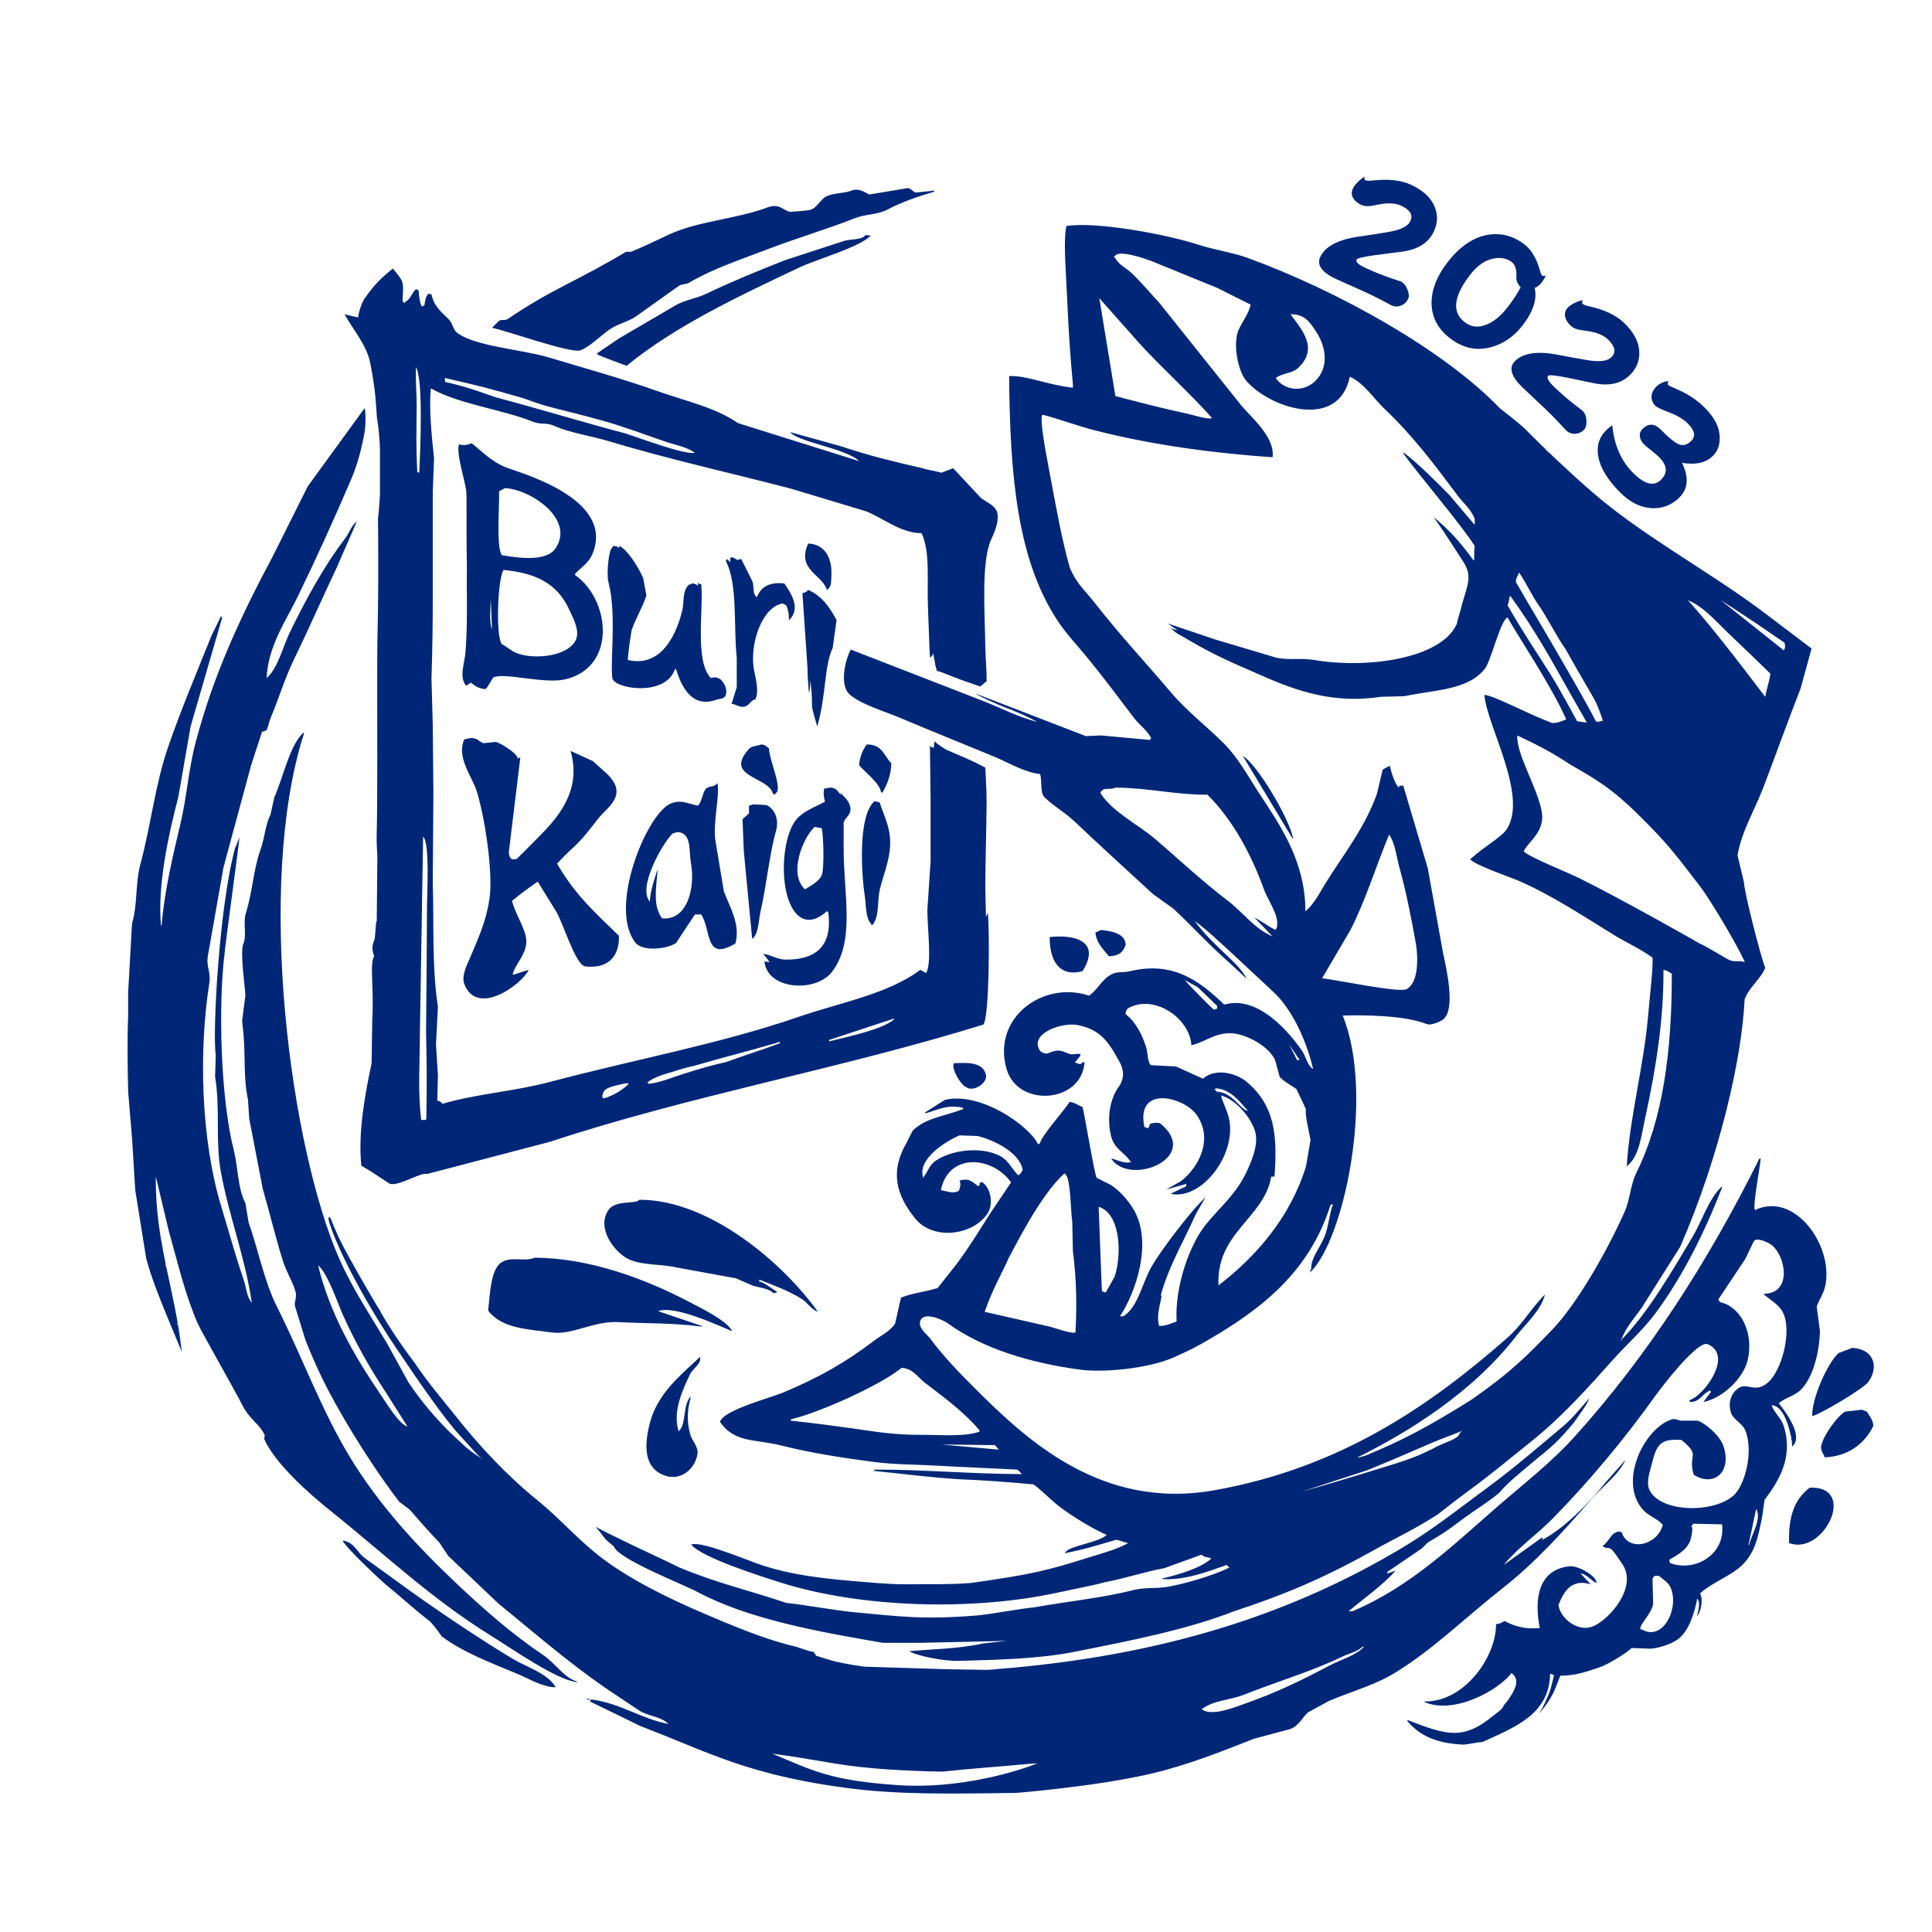 <svg xmlns="http://www.w3.org/2000/svg" xmlns:xlink="http://www.w3.org/1999/xlink" preserveAspectRatio="xMidYMid" width="3000" height="3000" viewBox="0 0 3000 3000">
  <defs>
    <style>
      .cls-1 {
        fill: #002777;
        fill-rule: evenodd;
      }
    </style>
  </defs>
  <g>
    <path d="M2659.574,708.136 C2648.730,718.719 2632.800,722.227 2611.785,718.657 C2622.810,741.148 2621.387,759.169 2607.513,772.711 C2595.153,784.775 2580.651,790.211 2564.012,789.024 C2546.444,787.820 2529.981,779.350 2514.619,763.612 C2496.160,744.700 2485.267,726.777 2481.944,709.842 C2478.731,693.024 2482.838,679.038 2494.267,667.884 C2496.598,665.608 2499.682,663.055 2503.524,660.224 C2506.391,690.452 2516.823,714.786 2534.823,733.227 C2553.164,752.018 2567.874,756.013 2578.952,745.199 C2589.796,734.615 2589.083,723.039 2576.817,710.472 C2574.066,707.653 2569.702,703.882 2563.730,699.164 C2557.756,694.443 2553.967,691.260 2552.363,689.617 C2549.268,686.446 2547.331,682.832 2546.557,678.770 C2545.556,673.781 2546.923,669.468 2550.656,665.825 C2559.865,656.836 2569.400,657.388 2579.262,667.491 C2591.184,679.705 2600.427,687.196 2606.998,689.959 C2613.567,692.491 2619.883,690.799 2625.947,684.880 C2633.292,677.711 2631.863,668.898 2621.660,658.446 C2614.551,651.162 2604.542,645.106 2591.633,640.278 C2579.644,635.692 2572.561,632.285 2570.385,630.055 C2566.258,625.827 2564.274,620.995 2564.436,615.563 C2564.711,610.017 2567.359,604.798 2572.374,599.903 C2576.804,595.579 2582.841,592.783 2590.484,591.516 C2589.417,594.621 2589.340,596.642 2590.259,597.583 C2591.404,598.756 2594.801,600.487 2600.449,602.775 C2604.134,604.451 2607.879,606.188 2611.679,607.983 C2625.727,614.913 2637.853,623.601 2648.057,634.057 C2663.190,649.561 2670.632,665.003 2670.389,680.378 C2670.406,691.827 2666.802,701.081 2659.574,708.136 ZM2473.901,594.857 L2433.268,586.357 C2415.253,582.848 2405.513,581.859 2404.048,583.386 C2401.227,586.326 2404.082,591.885 2412.610,600.066 C2423.150,610.178 2433.606,619.310 2443.987,627.460 C2453.199,634.658 2457.624,638.009 2457.294,637.542 C2461.049,641.276 2463.075,646.473 2463.352,653.150 C2463.740,659.619 2462.524,664.326 2459.706,667.263 C2455.984,671.143 2451.465,673.242 2446.154,673.566 C2440.607,673.891 2435.764,672.066 2431.620,668.090 C2430.554,667.067 2426.634,662.851 2419.860,655.453 C2412.854,648.054 2405.858,641.004 2398.871,634.301 C2395.674,631.233 2389.692,625.611 2380.936,617.434 C2372.059,609.139 2366.671,604.087 2364.778,602.270 C2346.657,584.886 2342.389,571.197 2351.978,561.203 C2364.723,547.918 2387.600,544.576 2420.612,551.184 C2431.651,553.425 2446.872,556.173 2466.269,559.426 C2484.382,562.356 2496.488,560.645 2502.579,554.296 C2509.796,546.773 2507.839,537.667 2496.707,526.987 C2489.601,520.170 2478.677,515.786 2463.942,513.842 C2456.513,512.812 2451.985,512.081 2450.356,511.646 C2445.583,510.453 2441.716,508.438 2438.757,505.599 C2434.019,501.053 2431.184,496.301 2430.255,491.346 C2429.315,486.158 2430.712,481.623 2434.434,477.744 C2439.058,472.924 2446.767,468.916 2457.563,465.726 C2456.479,468.751 2456.352,470.661 2457.182,471.457 C2458.839,473.047 2462.109,474.379 2466.996,475.453 C2491.183,480.825 2509.378,489.358 2521.578,501.063 C2536.857,515.720 2544.796,530.677 2545.402,545.932 C2546.190,559.336 2541.680,571.149 2531.867,581.378 C2518.218,595.605 2498.896,600.098 2473.901,594.857 ZM2457.294,637.542 C2457.215,637.463 2457.147,637.375 2457.066,637.298 C2457.196,637.423 2457.261,637.495 2457.294,637.542 ZM2383.066,447.100 C2387.005,464.555 2380.809,483.855 2364.477,505.002 C2350.832,522.670 2334.372,534.044 2315.102,539.127 C2292.575,545.198 2271.311,540.509 2251.309,525.061 C2232.993,510.915 2223.535,493.218 2222.945,471.967 C2222.582,450.688 2230.765,429.217 2247.496,407.553 C2266.716,382.668 2287.855,368.317 2310.914,364.510 C2331.245,361.275 2350.051,366.327 2367.329,379.671 C2378.109,387.997 2386.084,401.568 2391.256,420.384 C2392.518,424.654 2393.737,427.241 2394.906,428.144 C2395.555,428.645 2397.356,428.598 2400.310,427.994 C2398.599,431.821 2396.349,435.540 2393.562,439.149 C2390.672,442.890 2387.173,445.539 2383.066,447.100 ZM2347.298,406.815 C2340.153,401.297 2331.101,399.454 2320.149,401.287 C2306.569,403.566 2294.153,411.989 2282.900,426.559 C2257.005,460.088 2254.126,484.623 2274.262,500.174 C2284.004,507.699 2294.921,509.134 2307.022,504.478 C2318.720,500.340 2330.048,491.178 2341.004,476.992 C2350.065,465.260 2356.807,454.920 2361.223,445.979 C2356.624,441.192 2354.404,435.878 2354.566,430.030 C2355.305,418.866 2352.882,411.128 2347.298,406.815 ZM2176.256,390.923 L2135.083,396.214 C2116.913,398.805 2107.387,401.065 2106.504,402.987 C2104.803,406.690 2109.323,411.006 2120.061,415.939 C2133.334,422.036 2146.206,427.235 2158.685,431.531 C2169.748,435.311 2175.027,437.026 2174.562,436.693 C2179.334,438.990 2182.952,443.236 2185.402,449.453 C2187.890,455.436 2188.284,460.282 2186.585,463.981 C2184.340,468.867 2180.759,472.332 2175.848,474.379 C2170.714,476.504 2165.541,476.367 2160.322,473.970 C2158.980,473.353 2153.894,470.656 2145.070,465.887 C2136.025,461.194 2127.104,456.827 2118.306,452.786 C2114.279,450.936 2106.784,447.585 2095.832,442.730 C2084.726,437.805 2077.980,434.798 2075.596,433.703 C2052.776,423.220 2044.257,411.687 2050.039,399.101 C2057.724,382.372 2078.241,371.715 2111.595,367.135 C2122.758,365.632 2138.039,363.239 2157.431,359.952 C2175.503,356.782 2186.379,351.196 2190.052,343.202 C2194.403,333.728 2189.569,325.767 2175.552,319.328 C2166.603,315.217 2154.846,314.657 2140.288,317.651 C2132.932,319.113 2128.414,319.908 2126.732,320.030 C2121.832,320.468 2117.518,319.832 2113.792,318.120 C2107.825,315.379 2103.589,311.819 2101.087,307.442 C2098.498,302.849 2098.331,298.107 2100.575,293.222 C2103.364,287.153 2109.333,280.839 2118.486,274.286 C2118.454,277.498 2118.960,279.345 2120.006,279.825 C2122.093,280.784 2125.618,280.970 2130.587,280.383 C2155.198,277.527 2175.186,279.624 2190.549,286.682 C2209.788,295.520 2222.192,307.047 2227.766,321.261 C2232.905,333.665 2232.517,346.304 2226.600,359.185 C2218.369,377.100 2201.588,387.680 2176.256,390.923 ZM2174.562,436.693 C2174.462,436.645 2174.368,436.584 2174.267,436.537 C2174.431,436.613 2174.516,436.660 2174.562,436.693 Z" class="cls-1"/>
    <path d="M1409.999,292.000 C1415.878,293.508 1417.256,297.624 1422.000,299.000 C1431.665,298.000 1441.334,297.000 1451.000,296.000 C1450.666,296.666 1450.333,297.333 1450.000,298.000 C1427.882,303.983 1398.917,314.302 1379.000,325.000 C1362.456,333.886 1344.713,332.007 1327.000,339.000 C1283.884,356.022 1234.547,370.655 1192.000,387.000 C1147.974,403.913 1107.303,417.065 1069.999,439.000 C1064.838,442.035 1058.960,440.537 1054.000,444.000 C1032.172,459.237 1009.730,475.803 987.999,491.000 C974.947,500.128 958.992,502.707 946.000,512.000 C931.797,522.159 914.364,539.597 900.999,544.000 C885.762,549.020 786.978,513.523 764.000,509.000 C767.333,505.667 770.667,502.333 773.999,499.000 C778.049,494.760 783.426,498.806 788.999,495.000 C817.111,475.803 844.551,459.764 876.999,443.000 C907.430,427.278 942.244,409.139 972.000,391.000 C974.666,391.000 977.333,391.000 980.000,391.000 C997.746,383.645 1019.357,373.403 1037.000,365.000 C1083.361,342.918 1142.400,340.665 1192.000,322.000 C1210.114,315.183 1216.067,326.891 1226.999,329.000 C1227.718,329.139 1255.309,326.792 1258.000,326.000 C1268.836,322.808 1273.934,309.558 1283.000,305.000 C1294.126,299.406 1311.254,300.479 1321.999,296.000 C1334.292,290.876 1345.228,300.483 1350.000,302.000 C1369.998,298.667 1390.001,295.333 1409.999,292.000 ZM1566.999,584.000 C1593.951,582.613 1627.061,597.888 1666.000,602.000 C1666.000,600.333 1666.000,598.666 1666.000,597.000 C1658.762,518.633 1658.113,479.572 1654.999,423.000 C1653.680,399.032 1652.201,365.660 1655.999,351.000 C1701.404,343.605 1810.489,363.568 1860.999,380.000 C1885.245,387.887 1914.732,392.290 1935.999,400.000 C2077.109,451.153 2243.253,544.248 2328.999,634.000 C2328.983,633.899 2359.291,657.299 2368.000,666.000 C2401.365,699.332 2431.897,728.777 2469.999,762.000 C2548.791,830.701 2644.477,881.521 2731.000,945.000 C2758.330,965.664 2785.669,986.335 2813.000,1007.000 C2808.954,1022.284 2803.575,1040.765 2795.999,1069.000 C2776.145,1119.579 2757.279,1172.614 2738.000,1223.000 C2725.228,1256.378 2704.256,1291.228 2697.999,1328.000 C2701.332,1341.999 2704.666,1356.001 2708.000,1370.000 C2708.438,1385.258 2732.978,1481.582 2741.000,1503.000 C2733.817,1520.738 2715.932,1532.583 2709.000,1552.000 C2705.127,1639.077 2671.865,1791.792 2608.999,1936.000 C2589.001,1967.663 2568.998,1999.336 2549.000,2031.000 C2537.893,2046.990 2523.761,2061.764 2517.000,2082.000 C2517.333,2082.000 2517.666,2082.000 2518.000,2082.000 C2518.000,2081.333 2518.000,2080.666 2518.000,2080.000 C2558.048,2040.208 2597.937,1971.260 2628.000,1921.000 C2642.381,1896.955 2653.052,1861.957 2673.000,1843.000 C2673.333,1843.000 2673.666,1843.000 2674.000,1843.000 C2674.000,1843.333 2674.000,1843.667 2674.000,1844.000 C2646.715,1914.339 2612.034,1983.670 2570.000,2040.000 C2550.827,2065.694 2526.157,2087.339 2504.999,2111.000 C2464.964,2155.772 2425.147,2200.430 2378.000,2238.000 C2347.859,2262.017 2318.451,2286.855 2287.000,2310.000 C2271.507,2321.400 2258.644,2330.963 2231.999,2352.000 C2191.803,2377.356 2176.459,2383.045 2127.999,2410.000 C2051.775,2452.333 1990.465,2477.648 1916.000,2502.000 C1842.544,2530.890 1751.816,2548.401 1668.000,2565.000 C1613.579,2575.777 1550.147,2577.344 1489.000,2579.000 C1465.729,2579.630 1423.943,2571.364 1411.999,2564.000 C1439.503,2561.079 1489.301,2560.545 1526.000,2552.000 C1538.332,2550.667 1550.667,2549.333 1563.000,2548.000 C1518.004,2549.000 1472.995,2550.000 1428.000,2551.000 C1409.002,2551.000 1389.998,2551.000 1371.000,2551.000 C1269.528,2533.570 1162.781,2514.386 1083.000,2472.000 C1058.303,2458.879 959.821,2421.075 952.999,2401.000 C933.719,2385.828 941.186,2389.057 924.788,2370.778 C941.136,2379.546 946.836,2381.954 965.000,2391.000 C999.663,2407.998 1020.336,2417.002 1054.999,2434.000 C1116.337,2459.316 1158.011,2467.809 1221.000,2489.000 C1245.331,2491.333 1297.669,2500.667 1321.999,2503.000 C1398.352,2510.195 1432.237,2515.125 1513.999,2508.718 C1535.664,2507.333 1584.335,2497.666 1605.000,2496.000 C1657.164,2486.660 1712.129,2481.302 1760.000,2469.000 C1777.482,2464.507 1794.744,2467.138 1813.000,2464.000 C1840.327,2459.303 1885.710,2445.949 1909.000,2434.000 C1908.500,2433.167 1906.999,2433.000 1905.000,2430.000 C1875.284,2440.449 1840.208,2454.085 1805.000,2452.000 C1805.000,2451.667 1805.000,2451.333 1805.000,2451.000 C1829.545,2445.175 1864.320,2435.364 1881.000,2420.000 C1878.137,2418.051 1869.025,2418.487 1866.000,2414.000 C1844.335,2421.999 1829.664,2427.001 1808.000,2435.000 C1775.003,2441.333 1747.996,2450.667 1714.999,2457.000 C1695.606,2462.537 1668.737,2467.138 1646.999,2472.000 C1509.597,2502.734 1333.840,2496.274 1210.999,2457.000 C1179.415,2446.902 1088.393,2418.261 1073.000,2398.000 C1073.666,2398.000 1074.333,2398.000 1075.000,2398.000 C1090.721,2393.744 1158.541,2421.825 1176.000,2428.000 C1227.933,2446.369 1283.943,2451.994 1348.000,2457.000 C1371.396,2458.828 1389.025,2460.661 1424.999,2460.000 C1446.712,2459.601 1470.981,2460.792 1507.999,2458.000 C1602.931,2444.531 1624.900,2439.044 1691.999,2418.000 C1711.942,2411.746 1734.733,2405.809 1751.999,2396.000 C1744.334,2395.000 1740.665,2392.000 1733.000,2391.000 C1697.498,2401.478 1682.693,2406.064 1653.000,2412.000 C1654.392,2410.077 1653.101,2411.401 1654.999,2410.000 C1658.764,2401.066 1703.604,2395.713 1718.000,2384.000 C1718.000,2383.667 1718.000,2383.333 1718.000,2383.000 C1696.272,2374.335 1652.606,2347.032 1636.000,2332.000 C1625.669,2322.649 1611.739,2309.765 1605.000,2305.000 C1564.490,2301.244 1525.934,2298.337 1490.000,2297.000 C1440.671,2293.834 1403.328,2288.666 1357.000,2284.000 C1357.333,2283.333 1357.666,2282.666 1357.999,2282.000 C1433.083,2281.750 1508.143,2288.786 1586.999,2289.000 C1586.333,2288.000 1580.666,2283.000 1579.999,2282.000 C1534.049,2279.644 1499.145,2278.356 1457.000,2276.000 C1417.166,2273.773 1389.648,2274.404 1356.000,2270.000 C1308.338,2263.761 1258.861,2256.082 1215.000,2245.000 C1171.604,2234.035 1141.287,2241.041 1118.000,2208.000 C1123.085,2189.419 1196.407,2170.704 1216.999,2162.000 C1272.897,2138.374 1312.864,2115.593 1357.000,2082.000 C1368.531,2073.223 1382.344,2067.406 1390.000,2055.000 C1392.999,2041.668 1396.000,2028.332 1399.000,2015.000 C1417.625,2007.444 1437.065,2006.180 1455.999,2000.000 C1465.999,1987.334 1476.001,1974.665 1485.999,1962.000 C1504.311,1937.457 1520.420,1911.351 1536.999,1885.000 C1547.999,1868.668 1559.000,1852.332 1570.000,1836.000 C1540.726,1794.956 1472.847,1789.529 1461.000,1848.000 C1471.043,1849.922 1480.459,1854.091 1489.000,1849.000 C1491.034,1842.867 1492.399,1839.385 1490.000,1833.000 C1505.629,1829.303 1508.350,1834.300 1519.000,1842.000 C1520.857,1839.715 1521.684,1841.882 1520.999,1836.000 C1521.666,1836.333 1522.333,1836.667 1522.999,1837.000 C1523.333,1836.333 1523.666,1835.666 1524.000,1835.000 C1538.480,1843.198 1543.453,1869.869 1533.000,1885.000 C1509.667,1918.774 1448.716,1926.313 1421.000,1892.000 C1391.074,1854.951 1381.834,1818.593 1408.000,1774.000 C1410.999,1768.000 1414.000,1761.999 1416.999,1756.000 C1437.188,1735.564 1466.047,1733.672 1496.000,1722.000 C1495.667,1721.333 1495.333,1720.667 1495.000,1720.000 C1468.894,1714.533 1454.346,1724.381 1436.000,1729.000 C1436.333,1728.333 1436.667,1727.666 1437.000,1727.000 C1446.998,1720.667 1457.000,1714.333 1467.000,1708.000 C1522.073,1694.414 1598.738,1748.344 1612.000,1777.000 C1612.999,1776.333 1614.000,1775.667 1615.000,1775.000 C1617.111,1763.784 1652.357,1724.486 1661.000,1711.000 C1669.681,1712.130 1673.362,1716.055 1681.000,1719.000 C1684.240,1730.933 1699.902,1825.986 1703.000,1829.000 C1710.332,1832.666 1717.667,1836.334 1725.000,1840.000 C1738.332,1848.701 1750.467,1862.467 1758.999,1876.000 C1791.501,1927.548 1763.253,2007.795 1739.000,2044.000 C1740.666,2044.000 1742.333,2044.000 1743.999,2044.000 C1766.751,2030.920 1773.616,1992.209 1787.999,1967.000 C1800.720,1944.706 1845.214,1884.340 1872.000,1859.000 C1867.000,1867.666 1861.999,1876.334 1857.000,1885.000 C1838.455,1926.917 1813.987,1967.389 1801.999,2013.000 C1802.666,2012.333 1803.333,2011.667 1803.999,2011.000 C1801.601,2026.029 1795.115,2043.114 1800.000,2059.000 C1811.532,2058.844 1818.237,2054.863 1827.000,2052.000 C1823.999,1997.351 1847.182,1933.101 1872.000,1902.000 C1893.201,1875.431 1917.865,1855.989 1934.000,1823.000 C1940.593,1809.519 1955.383,1778.742 1949.000,1757.000 C1942.944,1736.372 1920.223,1707.907 1896.000,1701.000 C1899.108,1713.998 1906.296,1724.686 1909.000,1740.000 C1918.595,1794.347 1866.382,1862.702 1818.999,1854.000 C1818.999,1853.667 1818.999,1853.333 1818.999,1853.000 C1826.666,1849.334 1834.334,1845.666 1842.000,1842.000 C1842.000,1840.667 1842.000,1839.333 1842.000,1838.000 C1841.333,1838.333 1840.666,1838.667 1839.999,1839.000 C1830.334,1841.666 1820.666,1844.334 1810.999,1847.000 C1818.666,1842.667 1826.334,1838.333 1834.000,1834.000 C1860.815,1813.057 1884.976,1769.293 1858.000,1731.000 C1838.473,1703.283 1763.201,1684.003 1777.000,1750.000 C1779.000,1750.667 1781.000,1751.333 1783.000,1752.000 C1784.000,1749.667 1785.000,1747.333 1786.000,1745.000 C1790.993,1743.652 1795.341,1742.883 1801.000,1744.000 C1866.434,1796.206 1756.597,1842.705 1726.000,1800.000 C1726.000,1799.667 1726.000,1799.333 1726.000,1799.000 C1734.412,1800.798 1746.651,1808.024 1757.000,1804.000 C1756.333,1803.667 1755.666,1803.333 1755.000,1803.000 C1745.076,1788.336 1730.045,1784.533 1725.000,1763.000 C1717.596,1731.405 1725.715,1701.454 1739.000,1685.000 C1749.983,1665.472 1739.535,1650.972 1734.000,1641.000 C1718.454,1612.993 1704.633,1598.501 1675.000,1592.000 C1649.270,1586.355 1601.509,1604.436 1613.000,1628.000 C1615.316,1633.356 1618.634,1635.612 1625.999,1636.000 C1643.007,1628.940 1645.994,1630.657 1659.000,1636.000 C1666.639,1639.138 1671.636,1634.725 1677.999,1637.000 C1677.666,1638.000 1677.333,1639.000 1676.999,1640.000 C1674.333,1643.333 1671.666,1646.667 1668.999,1650.000 C1676.435,1651.122 1671.158,1652.529 1679.000,1652.000 C1681.007,1647.984 1680.105,1650.823 1683.000,1649.000 C1683.333,1649.333 1683.666,1649.667 1683.999,1650.000 C1679.398,1713.030 1580.476,1720.433 1563.000,1660.000 C1539.927,1580.216 1619.856,1522.318 1690.999,1546.000 C1705.207,1536.820 1710.947,1519.413 1727.999,1512.000 C1736.194,1508.438 1744.499,1510.487 1755.000,1508.000 C1821.005,1492.368 1861.773,1522.148 1901.000,1560.000 C1955.400,1543.809 2005.883,1608.434 2022.000,1632.000 C2027.525,1640.079 2030.390,1655.240 2038.999,1660.000 C2028.981,1616.815 2006.812,1567.411 1977.000,1540.000 C1955.857,1520.560 1933.477,1499.095 1913.033,1480.327 C1889.814,1459.012 1871.404,1441.711 1854.999,1430.000 C1886.108,1471.999 1922.531,1493.437 1935.999,1520.000 C1926.667,1511.334 1917.332,1502.666 1908.000,1494.000 C1877.698,1467.639 1851.259,1438.164 1822.000,1411.000 C1811.334,1403.334 1800.665,1395.666 1790.000,1388.000 C1749.537,1350.819 1708.860,1313.697 1668.999,1276.000 C1652.457,1260.355 1636.348,1252.235 1622.000,1238.000 C1614.461,1230.521 1618.599,1212.986 1615.000,1202.000 C1590.397,1199.227 1565.124,1183.724 1543.999,1175.000 C1493.512,1154.150 1444.989,1134.624 1395.999,1114.000 C1374.497,1104.947 1332.340,1092.084 1318.000,1077.000 C1303.817,1062.081 1312.325,1024.586 1320.999,1009.000 C1321.333,1009.000 1321.666,1009.000 1321.999,1009.000 C1392.326,1036.330 1462.673,1063.669 1533.000,1091.000 C1557.895,1101.304 1582.651,1113.894 1610.999,1121.000 C1594.333,1112.314 1588.018,1109.581 1577.000,1105.000 C1569.372,1101.297 1562.874,1099.558 1566.999,1101.000 C1547.686,1093.560 1518.889,1080.429 1514.999,1077.000 C1571.994,1098.998 1629.005,1121.002 1686.000,1143.000 C1693.999,1142.667 1702.000,1142.333 1710.000,1142.000 C1735.330,1144.333 1760.669,1146.667 1786.000,1149.000 C1786.537,1146.223 1785.210,1146.530 1787.999,1147.000 C1781.624,1134.051 1769.327,1125.921 1761.000,1115.000 C1732.182,1077.209 1704.106,1038.999 1673.000,1003.000 C1663.849,992.410 1650.954,977.335 1640.999,962.000 C1579.542,867.317 1568.170,738.095 1566.999,584.000 ZM1343.999,365.000 C1347.332,365.333 1350.666,365.667 1354.000,366.000 C1353.333,366.000 1352.666,366.000 1351.999,366.000 C1334.637,383.979 1268.609,402.438 1242.000,415.000 C1146.818,459.933 1048.222,506.415 972.999,568.000 C969.760,566.818 929.092,551.912 927.000,550.000 C927.333,549.333 927.666,548.667 928.000,548.000 C939.332,540.334 950.667,532.666 962.000,525.000 C991.663,507.668 1021.336,490.332 1051.000,473.000 C1065.553,465.294 1081.207,463.585 1097.000,456.000 C1135.082,437.708 1178.317,419.939 1218.999,404.000 C1249.663,394.001 1280.336,383.999 1311.000,374.000 C1321.359,371.046 1338.582,372.738 1343.999,365.000 ZM1662.999,365.000 C1662.999,365.666 1662.999,366.333 1662.999,367.000 C1662.999,366.333 1662.999,365.666 1662.999,365.000 ZM2304.999,1079.000 C2321.320,1080.477 2371.628,1108.434 2410.291,1122.730 C2419.571,1122.422 2422.482,1120.900 2431.999,1117.000 C2409.037,1064.944 2357.627,988.748 2341.000,959.000 C2330.603,961.231 2315.203,1026.151 2305.999,1038.000 C2280.053,1071.404 2230.854,1070.750 2180.999,1081.000 C2168.668,1081.333 2156.332,1081.667 2143.999,1082.000 C2052.584,1095.988 1986.118,1060.522 1925.000,1034.000 C1894.505,1020.767 1867.550,1007.007 1840.999,991.000 C1833.097,986.235 1825.878,983.628 1820.000,977.000 C1818.666,976.333 1817.333,975.667 1816.000,975.000 C1820.332,976.333 1824.667,977.667 1829.000,979.000 C1823.667,975.334 1818.333,971.666 1813.000,968.000 C1837.664,976.332 1862.335,984.667 1887.000,993.000 C1918.330,1002.332 1949.670,1011.668 1980.999,1021.000 C2001.731,1025.795 2018.878,1021.064 2042.000,1025.000 C2120.383,1038.342 2237.344,1023.931 2261.999,969.000 C2263.666,960.334 2268.333,947.666 2269.999,939.000 C2279.026,907.504 2286.675,894.556 2272.000,872.000 C2265.223,861.584 2240.460,822.449 2225.999,803.000 C2245.401,818.339 2265.303,838.558 2288.000,870.000 C2288.333,870.000 2288.666,870.000 2289.000,870.000 C2289.162,859.823 2288.979,853.626 2290.000,848.000 C2271.034,816.913 2198.810,732.287 2179.000,704.000 C2179.333,703.667 2179.666,703.333 2179.999,703.000 C2201.022,718.921 2229.195,746.869 2250.000,768.000 C2262.998,783.332 2276.001,798.668 2289.000,814.000 C2289.333,814.000 2289.666,814.000 2290.000,814.000 C2290.000,811.334 2290.000,808.666 2290.000,806.000 C2284.281,790.520 2272.008,781.091 2262.999,769.000 C2226.899,720.544 2193.254,675.887 2149.999,635.000 C2133.664,619.558 2117.486,594.239 2096.000,585.000 C2078.294,669.563 1970.509,633.041 1934.999,591.000 C1921.889,575.478 1914.294,533.681 1923.000,513.000 C1928.503,499.925 1938.566,488.339 1942.000,473.000 C1924.668,464.334 1907.331,455.666 1890.000,447.000 C1857.336,433.668 1824.663,420.332 1792.000,407.000 C1777.826,401.096 1735.455,386.953 1731.000,398.000 C1727.962,398.880 1730.735,399.436 1732.000,401.000 C1736.740,410.652 1748.383,415.983 1756.000,423.000 C1771.419,437.205 1785.585,454.787 1800.000,470.000 C1840.996,521.328 1882.004,572.672 1923.000,624.000 C1938.472,645.015 1980.488,676.746 1976.000,710.000 C1890.643,704.186 1794.046,692.043 1703.000,669.000 C1673.285,661.479 1648.367,651.911 1623.000,645.000 C1618.542,643.786 1619.409,643.584 1617.999,645.000 C1615.001,653.621 1623.066,697.625 1624.999,708.000 C1642.549,802.145 1648.006,833.640 1661.000,881.000 C1671.526,906.242 1684.167,916.128 1698.999,935.000 C1742.703,990.606 1773.720,1022.739 1818.999,1076.000 C1843.609,1104.947 1874.237,1128.181 1901.000,1155.000 C1922.857,1176.904 1938.735,1206.701 1956.000,1233.000 C1988.526,1282.546 2027.052,1337.904 2027.000,1415.000 C2039.909,1404.642 2049.165,1386.384 2058.000,1372.000 C2084.579,1328.723 2118.295,1287.482 2138.000,1233.000 C2140.999,1220.334 2144.000,1207.665 2147.000,1195.000 C2150.666,1193.000 2154.333,1191.000 2157.999,1189.000 C2160.429,1199.084 2165.360,1216.222 2171.999,1223.000 C2173.337,1218.974 2172.814,1220.745 2175.000,1220.000 C2176.333,1220.000 2177.666,1220.000 2179.000,1220.000 C2191.665,1262.662 2204.334,1305.337 2216.999,1348.000 C2224.999,1392.329 2233.000,1436.671 2241.000,1481.000 C2246.356,1505.559 2259.342,1563.070 2243.000,1581.000 C2240.314,1584.855 2223.054,1593.216 2215.000,1590.000 C2181.145,1576.484 2116.181,1575.864 2084.999,1577.000 C2135.408,1701.550 2085.746,1928.806 2034.000,1976.000 C2034.666,1974.000 2035.333,1972.000 2036.000,1970.000 C2035.638,1953.725 2048.339,1939.213 2056.000,1922.000 C2062.800,1906.718 2064.440,1882.854 2069.999,1870.000 C2068.666,1870.333 2067.333,1870.667 2066.000,1871.000 C2033.334,1975.024 1958.780,2033.172 1872.000,2083.000 C1864.000,2087.884 1846.703,2097.183 1822.000,2108.000 C1782.364,2125.356 1713.255,2131.437 1679.000,2127.000 C1598.750,2116.605 1524.513,2093.188 1472.000,2055.000 C1465.108,2049.988 1434.668,2035.418 1429.000,2051.000 C1425.076,2061.786 1440.208,2072.923 1444.000,2078.000 C1464.100,2104.913 1486.533,2128.540 1510.000,2152.000 C1590.997,2232.973 1708.060,2345.752 1886.000,2314.000 C2079.944,2279.392 2219.073,2184.243 2341.000,2077.000 C2363.410,2057.288 2377.993,2031.001 2399.000,2010.000 C2393.411,2034.221 2367.962,2056.916 2354.000,2075.000 C2286.294,2162.695 2185.632,2224.600 2108.000,2263.000 C2108.999,2263.667 2111.666,2262.667 2120.999,2260.000 C2146.520,2248.680 2188.732,2234.027 2283.999,2174.000 C2347.047,2130.275 2373.044,2103.305 2409.999,2065.000 C2448.558,2025.034 2495.686,1942.631 2523.000,1881.000 C2530.992,1862.966 2531.811,1839.608 2541.000,1821.000 C2581.794,1738.381 2596.132,1634.385 2595.999,1512.000 C2591.354,1509.424 2589.451,1507.053 2583.000,1506.000 C2583.565,1579.000 2572.385,1654.692 2555.000,1734.000 C2548.518,1763.566 2545.655,1795.960 2526.000,1811.000 C2530.682,1734.186 2551.739,1659.257 2558.999,1579.000 C2562.534,1539.926 2567.366,1498.504 2565.999,1487.000 C2548.414,1474.064 2522.659,1461.999 2508.000,1453.000 C2460.689,1423.957 2410.755,1390.659 2358.999,1368.000 C2346.443,1362.502 2287.382,1342.383 2282.999,1334.000 C2311.439,1309.559 2332.000,1299.656 2340.000,1287.000 C2373.053,1234.704 2308.069,1125.433 2304.999,1079.000 ZM610.000,417.000 C627.809,438.607 626.742,435.878 624.999,468.000 C627.698,469.600 626.377,468.339 628.000,471.000 C628.333,470.333 628.666,469.666 629.000,469.000 C638.465,464.005 638.584,455.347 646.000,449.000 C647.333,449.666 648.666,450.333 650.000,451.000 C650.426,459.997 652.022,470.862 654.999,476.000 C656.333,475.333 657.666,474.667 659.000,474.000 C660.626,465.298 660.407,462.438 665.000,456.000 C666.666,456.333 668.333,456.667 669.999,457.000 C674.124,476.416 685.461,484.389 697.000,496.000 C702.964,502.001 703.375,511.438 709.000,516.000 C735.987,537.886 810.260,542.478 852.000,555.000 C906.387,571.316 966.491,587.985 1020.000,607.000 C1064.548,622.831 1110.329,632.384 1146.000,657.000 C1208.660,676.665 1271.339,696.335 1334.000,716.000 C1315.006,696.689 1237.681,686.012 1226.999,671.000 C1253.330,678.332 1279.669,685.667 1305.999,693.000 C1353.596,708.787 1384.594,715.871 1431.999,727.000 C1443.500,730.407 1449.517,730.718 1461.999,734.000 C1467.277,732.067 1474.611,729.031 1480.000,727.000 C1494.331,742.332 1508.668,757.668 1522.999,773.000 C1530.700,779.029 1541.934,783.441 1547.000,792.000 C1553.838,806.043 1543.646,827.830 1539.000,838.000 C1523.117,872.762 1529.454,954.735 1529.999,1004.000 C1530.185,1020.801 1532.297,1040.147 1532.000,1058.000 C1528.667,1060.000 1525.333,1064.000 1521.999,1066.000 C1504.206,1059.517 1496.813,1057.608 1483.000,1052.000 C1465.741,1045.682 1460.788,1042.621 1454.999,1042.000 C1451.530,1030.934 1453.299,1036.679 1448.999,1014.000 C1447.874,1018.904 1447.518,1018.754 1444.000,1021.000 C1442.503,991.450 1442.331,974.775 1440.999,945.000 C1439.127,903.115 1444.812,856.363 1431.000,828.000 C1397.978,827.568 1371.264,804.313 1344.999,794.000 C1306.337,782.334 1267.662,770.665 1229.000,759.000 C1131.337,733.584 1037.740,712.921 944.999,685.000 C915.720,676.185 885.903,672.636 860.000,661.000 C848.808,655.973 839.550,659.591 828.000,655.000 C777.957,635.109 712.510,627.731 669.000,603.000 C666.082,634.762 670.000,674.163 674.000,712.000 C673.333,729.331 672.666,746.668 672.000,764.000 C672.000,818.994 672.000,874.005 672.000,929.000 C671.996,967.170 671.491,1006.686 669.999,1054.000 C670.666,1077.998 671.333,1102.002 672.000,1126.000 C672.333,1160.996 672.666,1196.003 673.000,1231.000 C672.666,1276.995 672.333,1323.004 672.000,1369.000 C674.000,1432.604 670.481,1503.225 680.000,1563.000 C679.000,1582.665 677.999,1602.335 676.999,1622.000 C677.999,1637.998 679.000,1654.002 680.000,1670.000 C679.666,1682.999 679.333,1696.001 678.999,1709.000 C683.376,1710.468 683.617,1709.940 687.000,1714.000 C741.583,1698.050 797.744,1694.932 854.000,1680.000 C984.620,1645.328 1117.841,1621.059 1239.999,1579.000 C1305.079,1556.593 1378.938,1543.610 1429.000,1506.000 C1431.999,1507.666 1435.000,1509.333 1438.000,1511.000 C1447.403,1495.951 1440.000,1442.693 1439.999,1413.000 C1441.666,1388.002 1443.333,1362.997 1445.000,1338.000 C1445.000,1305.670 1445.000,1273.330 1445.000,1241.000 C1444.666,1213.336 1444.333,1185.664 1444.000,1158.000 C1447.079,1160.538 1446.356,1161.083 1450.000,1161.000 C1450.333,1157.667 1450.666,1154.333 1451.000,1151.000 C1454.666,1154.333 1457.850,1157.075 1468.999,1164.000 C1490.448,1173.639 1505.649,1178.777 1529.999,1192.000 C1530.818,1204.019 1532.061,1233.640 1532.000,1245.000 C1531.755,1289.851 1530.005,1334.409 1529.999,1380.000 C1530.333,1394.665 1530.666,1409.335 1531.000,1424.000 C1531.666,1422.333 1532.333,1420.666 1533.000,1419.000 C1533.333,1419.000 1533.666,1419.000 1534.000,1419.000 C1536.624,1445.146 1536.481,1578.077 1527.000,1591.000 C1304.357,1659.917 1070.576,1701.367 854.000,1773.000 C790.339,1789.665 726.660,1806.335 662.999,1823.000 C654.333,1819.405 617.800,1843.191 604.999,1838.000 C590.639,1828.913 577.426,1819.314 561.000,1810.000 C555.773,1756.519 567.215,1697.714 577.000,1651.000 C577.333,1628.669 577.666,1606.331 578.000,1584.000 C581.015,1535.333 573.562,1496.034 580.999,1485.000 C576.741,1472.723 578.278,1467.446 581.000,1460.000 C583.000,1459.000 583.000,1431.000 585.000,1430.000 C585.333,1396.337 585.667,1362.663 586.000,1329.000 C583.788,1297.112 585.435,1297.525 585.632,1248.434 C585.788,1209.430 585.858,1197.994 585.849,1176.518 C585.808,1074.868 585.542,1039.914 586.000,997.000 C587.666,931.673 587.567,865.859 587.000,805.000 C589.116,787.083 588.999,780.332 589.999,768.000 C589.999,750.335 589.999,732.665 589.999,715.000 C590.227,691.240 589.675,686.917 587.999,668.000 C587.026,657.569 585.097,650.757 585.000,644.000 C583.395,625.759 583.908,610.463 574.999,564.000 C569.631,535.999 547.853,511.340 535.000,488.000 C541.999,489.666 549.000,491.333 556.000,493.000 C557.324,482.797 561.166,472.737 565.000,465.000 C579.926,444.372 586.400,436.114 610.000,417.000 ZM1706.999,463.000 C1715.332,513.661 1723.667,564.338 1732.000,615.000 C1769.802,624.942 1804.792,634.105 1842.000,642.000 C1850.739,643.854 1877.411,652.351 1882.000,649.000 C1846.244,609.075 1806.203,573.344 1770.000,534.000 C1749.002,510.336 1727.997,486.664 1706.999,463.000 ZM2003.999,488.000 C2020.200,510.750 2049.247,540.887 2015.000,572.000 C2006.180,580.012 1990.582,579.312 1980.999,587.000 C1994.328,606.729 2023.613,609.675 2042.000,592.000 C2064.552,570.320 2059.006,537.573 2043.000,514.000 C2034.092,500.881 2026.298,487.597 2003.999,488.000 ZM646.000,570.000 C644.950,597.302 647.266,605.097 647.000,636.000 C646.711,669.528 645.774,688.475 647.999,733.000 C648.999,733.333 650.000,733.667 651.000,734.000 C652.719,696.584 657.378,591.178 646.000,570.000 ZM691.000,587.000 C691.000,589.000 691.000,591.000 691.000,593.000 C713.868,598.320 727.573,601.794 770.000,617.000 C836.993,634.665 904.006,655.335 971.000,673.000 C990.055,678.894 1064.011,707.088 1079.000,703.000 C1065.216,693.453 1048.625,691.114 1031.000,685.000 C1000.754,674.509 966.382,661.707 935.000,653.000 C901.684,643.757 882.611,639.264 861.999,634.000 C830.450,625.942 825.037,622.053 808.000,617.000 C755.686,602.142 748.209,600.103 691.000,587.000 ZM2309.000,617.000 C2309.666,617.666 2310.333,618.333 2311.000,619.000 C2310.333,618.333 2309.666,617.666 2309.000,617.000 ZM565.999,634.000 C567.953,635.617 568.187,659.993 565.999,672.000 C561.381,697.360 554.877,722.040 544.999,745.000 C518.100,807.529 491.413,866.693 462.000,927.000 C444.410,963.065 415.748,1004.576 414.000,1053.000 C431.721,1037.447 439.202,1004.084 450.000,982.000 C474.822,931.227 502.955,878.987 536.000,836.000 C542.211,827.919 545.628,815.865 554.000,810.000 C543.667,833.664 533.332,857.336 522.999,881.000 C499.830,929.946 478.819,978.033 455.999,1025.000 C442.150,1053.506 432.762,1085.053 421.000,1113.000 C417.415,1121.517 418.639,1121.716 414.000,1134.000 C410.609,1134.105 412.333,1136.000 407.000,1136.000 C400.000,1156.998 396.999,1167.002 389.999,1188.000 C375.668,1240.995 361.331,1294.005 347.000,1347.000 C339.000,1392.329 330.999,1437.671 322.999,1483.000 C319.529,1502.069 327.999,1508.081 325.000,1527.000 C308.580,1630.558 311.622,1769.316 343.999,1875.000 C355.651,1913.032 365.708,1950.569 378.000,1986.000 C382.394,1998.666 382.969,2013.986 391.000,2023.000 C381.200,1954.380 355.766,1889.105 343.000,1820.000 C334.116,1771.914 342.309,1721.763 334.000,1672.000 C334.333,1661.001 334.666,1649.999 335.000,1639.000 C329.712,1601.039 340.528,1406.592 365.000,1317.000 C365.333,1317.000 375.032,1292.648 372.000,1299.000 C372.666,1299.333 348.333,1477.667 349.000,1478.000 C338.357,1562.746 342.759,1706.311 363.000,1786.000 C369.874,1813.065 369.072,1845.631 380.999,1868.000 C382.666,1877.999 384.333,1888.001 386.000,1898.000 C400.583,1939.201 410.387,1990.084 430.000,2029.000 C468.973,2106.334 499.158,2189.716 543.000,2262.000 C588.747,2337.427 647.332,2400.630 707.999,2458.000 C750.858,2498.528 795.020,2537.547 845.000,2571.000 C860.755,2581.545 876.852,2605.939 896.000,2611.000 C896.000,2611.333 896.000,2611.667 896.000,2612.000 C864.779,2609.170 793.335,2559.026 761.000,2539.000 C669.372,2482.254 594.141,2410.583 512.000,2345.000 C480.010,2319.459 426.736,2272.349 410.000,2234.000 C410.985,2232.455 410.762,2230.592 410.999,2228.000 C401.775,2210.312 391.612,2207.257 379.000,2187.000 C360.461,2150.851 312.925,2068.549 306.999,2055.000 C287.212,2009.756 276.200,1961.292 262.000,1911.000 C255.334,1883.003 248.666,1854.997 241.999,1827.000 C240.433,1928.457 272.578,2005.203 282.000,2098.000 C281.667,2098.000 281.333,2098.000 281.000,2098.000 C281.000,2097.333 281.000,2096.667 281.000,2096.000 C273.667,2078.335 266.332,2060.665 259.000,2043.000 C247.734,2015.381 235.172,1984.722 226.999,1954.000 C221.333,1918.670 215.665,1883.330 210.000,1848.000 C208.333,1821.003 206.666,1793.997 204.999,1767.000 C203.000,1743.002 201.000,1718.998 199.000,1695.000 C198.231,1659.868 197.345,1617.701 199.000,1577.000 C199.000,1565.001 199.000,1552.999 199.000,1541.000 C201.000,1505.337 203.000,1469.663 204.999,1434.000 C213.699,1405.402 210.016,1371.648 217.999,1342.000 C234.178,1281.923 241.117,1217.477 261.000,1160.000 C281.572,1100.530 304.898,1045.844 328.000,988.000 C332.999,977.668 338.000,967.332 343.000,957.000 C343.666,957.666 344.333,958.333 344.999,959.000 C328.668,1015.328 312.331,1071.672 296.000,1128.000 C289.667,1164.330 283.332,1200.670 276.999,1237.000 C261.705,1296.163 244.265,1374.075 249.999,1437.000 C250.333,1437.000 250.666,1437.000 251.000,1437.000 C254.660,1387.747 268.534,1327.775 280.000,1280.000 C290.164,1237.649 292.277,1196.480 304.000,1152.000 C332.470,1043.972 376.741,951.524 424.000,863.000 C441.998,827.004 460.001,790.996 477.999,755.000 C507.330,714.671 536.669,674.329 565.999,634.000 ZM732.000,688.000 C746.020,698.335 762.887,717.778 788.999,727.000 C819.516,737.777 954.169,777.626 920.000,860.000 C914.085,874.258 902.707,880.807 892.999,891.000 C892.999,891.667 892.999,892.333 892.999,893.000 C947.833,931.110 958.227,1036.713 876.999,1055.000 C844.500,1062.316 782.396,1043.694 765.999,1052.000 C761.509,1058.067 759.151,1064.754 754.000,1070.000 C743.099,1069.628 737.165,1064.614 730.999,1060.000 C728.666,1061.666 726.333,1063.333 724.000,1065.000 C712.077,1051.272 721.676,1030.045 722.999,1011.000 C726.447,961.368 724.372,926.777 725.000,879.000 C723.859,834.303 725.084,773.218 724.000,764.000 C724.511,754.619 706.926,701.103 713.000,690.000 C713.333,689.667 717.666,691.333 718.000,691.000 C722.139,691.945 731.221,689.324 732.000,688.000 ZM2399.000,697.000 C2401.698,698.600 2400.377,697.339 2401.999,700.000 C2401.000,699.000 2400.000,698.000 2399.000,697.000 ZM2401.999,700.000 C2404.698,701.600 2403.377,700.339 2405.000,703.000 C2404.000,702.000 2402.999,701.000 2401.999,700.000 ZM2177.000,701.000 C2178.922,702.392 2177.598,701.101 2179.000,703.000 C2178.333,702.333 2177.666,701.667 2177.000,701.000 ZM2420.000,718.000 C2420.666,718.666 2421.333,719.333 2422.000,720.000 C2421.333,719.333 2420.666,718.666 2420.000,718.000 ZM784.000,758.000 C781.000,759.666 777.999,761.333 774.999,763.000 C775.800,786.448 770.208,846.853 779.000,862.000 C806.679,866.823 848.990,872.438 862.999,851.000 C892.742,805.488 823.007,759.580 784.000,758.000 ZM2223.000,802.000 C2223.666,802.000 2224.333,802.000 2224.999,802.000 C2224.333,802.000 2223.666,802.000 2223.000,802.000 ZM552.999,808.000 C554.922,809.392 553.598,808.101 555.000,810.000 C554.333,809.333 553.666,808.667 552.999,808.000 ZM952.750,847.743 C957.348,848.390 959.498,848.771 960.750,850.743 C962.705,848.285 961.317,850.338 961.751,847.743 C972.998,852.776 990.043,877.608 998.751,897.743 C1000.417,906.742 1002.084,915.744 1003.750,924.743 C997.836,943.342 987.385,958.977 980.751,978.743 C978.375,992.845 976.084,1009.078 974.750,1024.743 C1022.602,1036.182 1047.482,993.616 1058.751,950.743 C1063.315,933.378 1058.559,918.997 1069.751,907.743 C1073.426,907.631 1075.411,904.331 1078.750,906.743 C1081.476,907.290 1080.824,907.375 1083.751,909.743 C1083.751,908.077 1083.751,906.409 1083.751,904.743 C1088.154,907.842 1083.984,907.391 1088.751,906.743 C1092.974,943.574 1078.153,1026.677 1103.751,1052.743 C1112.290,1049.919 1119.747,1053.877 1122.750,1059.743 C1126.231,1063.158 1129.565,1073.512 1126.751,1079.743 C1123.262,1086.339 1119.191,1084.090 1111.751,1086.743 C1073.835,1100.259 1057.392,1064.566 1049.750,1038.743 C1049.084,1039.076 1048.417,1039.410 1047.750,1039.743 C1032.827,1082.614 952.721,1069.491 950.751,1052.743 C947.450,1024.691 957.556,951.932 944.750,903.743 C941.405,891.155 945.543,850.909 950.751,850.743 C951.287,848.011 950.179,850.219 952.750,847.743 ZM1254.999,844.000 C1279.018,844.840 1292.393,863.759 1290.999,894.000 C1290.480,905.270 1290.926,911.401 1283.999,916.000 C1277.239,892.330 1236.356,884.807 1254.999,844.000 ZM1136.999,865.000 C1139.999,866.666 1143.000,868.333 1146.000,870.000 C1148.264,865.749 1146.557,869.971 1150.999,868.000 C1156.666,879.332 1162.333,890.668 1168.000,902.000 C1171.276,909.278 1168.610,919.315 1172.999,925.000 C1173.333,925.666 1173.666,926.333 1173.999,927.000 C1174.666,926.667 1175.333,926.333 1176.000,926.000 C1182.828,908.228 1199.843,903.843 1217.999,906.000 C1227.215,919.689 1244.994,945.031 1224.999,963.000 C1225.303,952.465 1223.586,946.570 1221.000,940.000 C1219.000,939.000 1216.999,938.000 1215.000,937.000 C1183.670,943.075 1165.382,996.565 1170.000,1035.000 C1171.612,1048.419 1179.798,1071.585 1172.999,1086.000 C1165.751,1086.834 1164.434,1094.708 1157.000,1097.000 C1148.521,1099.614 1142.550,1093.158 1135.999,1093.000 C1138.666,1084.334 1141.333,1075.666 1143.999,1067.000 C1143.999,1051.668 1143.999,1036.332 1143.999,1021.000 C1138.783,971.361 1145.829,906.660 1127.000,871.000 C1127.666,870.000 1128.333,869.000 1128.999,868.000 C1130.666,869.666 1132.333,871.333 1134.000,873.000 C1134.000,870.667 1134.000,868.333 1134.000,866.000 C1136.601,865.575 1134.546,866.976 1136.999,865.000 ZM781.999,885.000 C773.084,896.656 769.337,985.641 779.000,1000.000 C786.280,1003.689 793.693,1010.670 802.000,1014.000 C828.843,1024.759 881.709,1019.563 894.000,994.000 C901.102,979.227 889.477,959.287 884.999,949.000 C864.955,902.941 827.793,889.610 781.999,885.000 ZM2358.999,889.000 C2357.295,893.451 2353.222,898.601 2354.000,904.000 C2365.944,924.585 2375.146,940.753 2385.000,957.000 C2408.331,996.329 2466.662,1096.336 2478.000,1120.000 C2482.864,1121.855 2481.786,1120.389 2489.000,1119.000 C2481.735,1098.022 2479.307,1091.700 2469.999,1076.000 C2459.891,1058.946 2442.347,1028.167 2430.999,1008.000 C2419.001,991.668 2399.999,954.332 2387.999,938.000 C2378.712,924.255 2373.976,912.666 2358.999,889.000 ZM1254.999,916.000 C1276.159,925.156 1289.153,943.951 1298.999,963.000 C1297.000,977.332 1294.999,991.668 1292.999,1006.000 C1279.563,1034.717 1282.913,1080.841 1268.999,1128.000 C1265.480,1115.420 1262.647,1107.017 1261.000,1098.000 C1260.619,1074.000 1260.037,1071.449 1258.000,1056.000 C1258.000,1071.998 1257.252,1072.110 1255.999,1076.000 C1255.181,1060.859 1253.665,1048.912 1253.999,1039.000 C1251.333,999.671 1248.666,960.329 1246.000,921.000 C1250.633,920.066 1252.433,918.794 1254.999,916.000 ZM2345.000,925.000 C2344.000,925.666 2341.999,939.333 2341.000,940.000 C2349.378,954.359 2358.379,971.056 2398.000,1032.000 C2413.223,1055.417 2420.406,1067.704 2449.000,1120.000 C2453.999,1120.666 2459.000,1121.333 2464.000,1122.000 C2453.198,1103.488 2430.795,1063.270 2411.505,1029.414 C2381.711,977.124 2360.723,946.861 2345.000,925.000 ZM762.000,930.000 C761.720,944.363 759.289,966.009 764.000,977.000 C763.333,961.335 762.666,945.665 762.000,930.000 ZM2621.000,932.000 C2652.574,967.287 2683.058,1006.325 2711.999,1044.000 C2721.665,1056.665 2731.334,1069.335 2741.000,1082.000 C2743.967,1066.701 2747.036,1060.116 2748.999,1046.000 C2734.092,1031.476 2705.550,1003.741 2695.000,994.000 C2666.352,967.549 2647.567,942.821 2621.000,932.000 ZM2672.000,932.000 C2704.663,957.997 2737.336,984.003 2770.000,1010.000 C2771.822,1006.510 2772.528,1003.866 2771.000,998.000 C2759.334,990.001 2741.665,977.999 2730.000,970.000 C2710.136,956.712 2688.653,942.441 2672.000,932.000 ZM2407.000,2599.000 C2406.060,2663.944 2347.944,2683.415 2302.000,2705.000 C2293.000,2705.333 2280.999,2708.667 2272.000,2709.000 C2233.853,2707.259 2205.715,2697.119 2185.000,2672.000 C2185.333,2671.667 2185.666,2671.333 2186.000,2671.000 C2245.534,2693.935 2271.435,2703.178 2319.000,2664.000 C2323.538,2660.262 2334.241,2653.351 2334.999,2648.000 C2336.999,2645.667 2339.000,2643.333 2341.000,2641.000 C2346.491,2632.233 2364.554,2609.747 2347.000,2598.000 C2326.489,2625.032 2257.779,2662.698 2212.000,2643.000 C2212.000,2642.667 2212.000,2642.333 2212.000,2642.000 C2274.268,2643.144 2323.657,2571.999 2323.000,2522.000 C2329.183,2521.240 2332.145,2519.613 2335.999,2517.000 C2351.275,2525.003 2367.488,2530.312 2391.000,2528.000 C2381.771,2481.926 2389.013,2436.706 2438.000,2432.000 C2451.171,2430.735 2484.869,2450.402 2478.000,2460.000 C2478.333,2459.333 2478.666,2458.667 2479.000,2458.000 C2472.776,2456.154 2465.267,2445.624 2454.999,2443.000 C2454.999,2443.333 2454.999,2443.667 2454.999,2444.000 C2459.999,2449.333 2465.000,2454.667 2469.999,2460.000 C2439.726,2451.427 2429.028,2470.544 2420.000,2492.000 C2422.181,2512.637 2449.442,2534.059 2472.000,2526.000 C2497.226,2516.988 2545.491,2463.846 2518.000,2427.000 C2514.977,2422.949 2505.306,2407.265 2501.000,2405.000 C2495.298,2402.001 2492.919,2404.964 2489.000,2401.000 C2489.000,2400.667 2489.000,2400.333 2489.000,2400.000 C2495.554,2396.805 2503.711,2379.434 2509.000,2380.000 C2511.755,2377.280 2513.604,2378.293 2518.000,2379.000 C2528.103,2410.356 2573.526,2399.817 2582.000,2368.000 C2571.126,2354.975 2556.717,2355.160 2545.000,2336.000 C2517.022,2290.253 2556.346,2216.286 2595.999,2204.000 C2601.092,2202.422 2606.593,2205.335 2608.999,2206.000 C2617.999,2206.000 2627.000,2206.000 2636.000,2206.000 C2650.228,2211.025 2671.061,2230.385 2675.999,2245.000 C2689.939,2286.256 2660.811,2309.633 2630.000,2290.000 C2620.436,2256.855 2642.059,2261.569 2610.999,2236.000 C2579.336,2233.864 2572.433,2241.794 2564.999,2273.000 C2562.963,2281.552 2555.536,2300.833 2561.000,2313.000 C2576.768,2348.115 2657.930,2350.641 2690.999,2323.000 C2709.530,2307.511 2723.551,2253.608 2710.000,2221.000 C2705.287,2209.660 2691.573,2204.635 2688.000,2194.000 C2682.354,2177.199 2688.917,2160.834 2702.000,2154.000 C2715.411,2148.358 2726.205,2162.933 2745.000,2147.000 C2766.799,2128.520 2782.666,2067.507 2769.000,2039.000 C2762.547,2025.540 2750.060,2019.587 2739.000,2010.000 C2739.000,2009.667 2739.000,2009.333 2739.000,2009.000 C2782.623,2008.426 2773.280,1952.512 2752.000,1934.000 C2747.142,1929.774 2726.718,1919.849 2723.000,1928.000 C2718.667,1936.999 2714.332,1946.001 2710.000,1955.000 C2696.001,1975.998 2681.998,1997.002 2667.999,2018.000 C2668.999,2019.333 2670.000,2020.667 2671.000,2022.000 C2702.825,2029.027 2723.377,2068.417 2713.999,2111.000 C2707.730,2139.468 2675.756,2170.931 2645.000,2177.000 C2648.999,2171.667 2653.000,2166.333 2657.000,2161.000 C2655.077,2159.608 2656.401,2160.898 2654.999,2159.000 C2653.999,2159.667 2652.999,2160.333 2652.000,2161.000 C2642.380,2165.956 2639.890,2175.743 2626.000,2177.000 C2625.000,2176.667 2623.999,2176.333 2623.000,2176.000 C2623.333,2175.333 2623.666,2174.667 2623.999,2174.000 C2646.753,2166.506 2692.503,2103.550 2651.000,2087.000 C2634.465,2082.877 2580.082,2153.841 2570.000,2168.000 C2523.486,2233.321 2465.972,2302.381 2409.999,2359.000 C2386.253,2383.021 2356.240,2403.788 2334.999,2430.000 C2354.997,2415.668 2375.001,2401.332 2394.999,2387.000 C2394.999,2388.333 2394.999,2389.667 2394.999,2391.000 C2429.135,2373.275 2468.084,2333.121 2493.000,2302.000 C2503.332,2290.334 2513.667,2278.665 2524.000,2267.000 C2513.567,2289.979 2487.164,2309.367 2471.000,2328.000 C2426.960,2378.767 2384.254,2426.259 2331.000,2468.000 C2277.048,2510.287 2226.260,2560.508 2167.000,2597.000 C2135.243,2616.555 2101.514,2625.332 2064.000,2641.000 C2053.001,2646.999 2041.999,2653.000 2031.000,2659.000 C2020.993,2668.247 2017.551,2679.631 2002.999,2685.000 C1984.335,2689.999 1965.664,2695.000 1947.000,2700.000 C1896.573,2719.770 1844.915,2740.569 1787.999,2754.000 C1702.398,2774.199 1576.620,2784.153 1578.000,2784.000 C1470.331,2785.545 1392.603,2786.855 1312.000,2776.000 C1225.880,2764.402 1167.147,2747.442 1120.000,2730.000 C1072.852,2712.558 1055.993,2703.997 994.000,2680.000 C968.002,2667.335 941.997,2654.665 915.999,2642.000 C916.666,2641.000 917.333,2640.000 918.000,2639.000 C918.333,2639.000 918.667,2639.000 919.000,2639.000 C962.317,2644.572 995.572,2668.878 1038.000,2677.000 C1026.929,2665.718 1008.444,2665.241 994.000,2657.000 C976.001,2645.001 957.998,2632.999 940.000,2621.000 C881.059,2580.140 828.639,2534.584 773.999,2490.000 C748.002,2465.336 721.997,2440.664 696.000,2416.000 C691.333,2409.001 686.666,2401.999 682.000,2395.000 C665.933,2378.572 651.255,2361.334 636.000,2344.000 C630.667,2340.000 625.333,2335.999 619.999,2332.000 C593.891,2298.343 561.553,2249.065 539.000,2211.000 C512.559,2166.373 493.724,2130.246 474.000,2080.000 C468.667,2062.668 463.333,2045.332 458.000,2028.000 C456.612,2020.481 461.383,2015.135 459.000,2006.000 C455.329,1991.932 444.917,1975.202 439.999,1960.000 C428.461,1924.325 419.494,1885.572 408.000,1846.000 C401.000,1809.670 393.999,1773.330 387.000,1737.000 C386.333,1727.001 385.666,1716.999 385.000,1707.000 C377.858,1675.099 381.300,1641.186 378.000,1605.000 C377.333,1598.334 376.666,1591.666 376.000,1585.000 C377.666,1572.001 379.333,1558.999 380.999,1546.000 C380.904,1534.017 372.154,1478.116 378.000,1465.000 C383.501,1452.655 376.932,1432.797 381.999,1417.000 C391.824,1386.371 393.787,1348.960 403.999,1321.000 C411.355,1300.865 411.469,1281.974 419.999,1265.000 C421.999,1256.001 424.000,1246.999 425.999,1238.000 C438.834,1210.158 450.068,1156.081 470.999,1138.000 C471.333,1138.000 471.666,1138.000 471.999,1138.000 C471.999,1138.333 471.999,1138.667 471.999,1139.000 C396.054,1375.855 451.495,1784.264 527.000,1955.000 C547.421,2001.179 576.060,2044.313 601.000,2086.000 C611.998,2105.998 623.001,2126.002 633.999,2146.000 C654.014,2176.508 680.470,2207.296 706.999,2232.000 C732.331,2255.588 730.092,2253.070 756.000,2270.000 C740.950,2260.304 745.289,2262.560 714.999,2230.000 C688.244,2201.237 647.391,2141.028 615.000,2093.000 C557.150,2007.224 517.293,1923.939 510.000,1893.000 C510.333,1893.000 510.144,1885.491 513.874,1892.913 C517.346,1902.144 521.418,1911.334 522.000,1912.000 C525.912,1926.716 582.399,2023.605 590.000,2035.000 C594.666,2044.666 617.383,2081.680 643.000,2115.000 C667.522,2151.101 684.923,2170.308 706.000,2197.000 C743.677,2244.715 787.687,2291.878 835.000,2330.000 C867.362,2356.076 896.105,2389.122 928.999,2415.000 C974.766,2451.004 1036.160,2481.088 1091.999,2505.000 C1133.342,2522.704 1182.343,2543.264 1224.000,2554.000 C1232.499,2556.190 1238.672,2557.473 1239.000,2558.000 C1252.218,2562.307 1255.011,2563.831 1262.999,2565.000 C1263.983,2566.572 1266.759,2568.844 1267.000,2571.000 C1283.169,2575.409 1290.806,2580.713 1342.000,2588.000 C1384.995,2589.333 1428.004,2590.667 1470.999,2592.000 C1495.331,2592.333 1510.669,2592.667 1535.000,2593.000 C1529.621,2592.870 1547.333,2592.333 1544.999,2592.000 C1805.647,2571.786 2008.515,2505.747 2183.000,2400.000 C2227.794,2372.852 2269.524,2339.473 2311.000,2309.000 C2350.238,2280.171 2389.513,2246.406 2428.000,2214.000 C2441.998,2202.001 2452.331,2188.844 2467.999,2171.000 C2462.786,2183.737 2459.556,2186.067 2444.000,2209.000 C2423.534,2232.892 2415.628,2241.842 2388.999,2263.000 C2362.801,2285.306 2342.256,2300.935 2327.999,2318.000 C2310.323,2332.904 2290.015,2344.945 2271.000,2359.000 C2259.196,2367.724 2256.881,2369.841 2245.000,2378.000 C2238.870,2382.209 2225.096,2390.599 2219.000,2394.000 C2215.099,2396.176 2210.849,2402.169 2207.000,2405.000 C2189.335,2416.999 2171.665,2429.001 2154.000,2441.000 C2154.000,2441.667 2154.000,2442.333 2154.000,2443.000 C2154.333,2443.000 2154.667,2443.000 2155.000,2443.000 C2158.999,2441.667 2163.000,2440.333 2167.000,2439.000 C2147.480,2461.203 2117.954,2481.949 2094.000,2502.000 C2096.000,2502.000 2098.000,2502.000 2099.999,2502.000 C2191.258,2463.439 2258.285,2397.341 2327.999,2337.000 C2367.235,2303.040 2409.288,2270.410 2444.000,2232.000 C2558.102,2105.742 2652.179,1959.419 2732.000,1799.000 C2732.666,1799.000 2733.333,1799.000 2734.000,1799.000 C2732.971,1812.790 2721.197,1873.393 2725.000,1879.000 C2785.854,1849.773 2845.053,1931.550 2835.000,1993.000 C2832.393,2008.933 2824.615,2017.553 2821.000,2029.000 C2822.666,2041.665 2824.333,2054.334 2826.000,2067.000 C2825.294,2097.105 2816.792,2133.519 2800.000,2154.000 C2788.139,2168.466 2775.109,2168.074 2762.000,2179.000 C2767.882,2186.033 2800.085,2226.429 2785.000,2244.000 C2783.608,2245.923 2784.898,2244.599 2783.000,2246.000 C2781.880,2229.906 2773.263,2183.201 2750.999,2182.000 C2754.626,2193.674 2765.793,2201.298 2770.000,2215.000 C2785.615,2265.871 2759.066,2303.287 2740.000,2329.000 C2738.667,2338.332 2737.333,2347.667 2735.999,2357.000 C2730.073,2384.673 2726.973,2404.254 2711.000,2424.000 C2693.199,2446.004 2660.965,2454.988 2639.999,2474.000 C2645.124,2485.396 2640.827,2503.065 2635.000,2510.000 C2636.345,2502.807 2641.032,2489.632 2636.000,2483.000 C2635.667,2483.000 2635.333,2483.000 2635.000,2483.000 C2635.000,2483.667 2635.000,2484.333 2635.000,2485.000 C2632.055,2498.167 2624.850,2530.726 2606.000,2545.000 C2593.509,2554.459 2569.831,2560.690 2560.000,2560.000 C2551.000,2559.667 2541.998,2559.333 2533.000,2559.000 C2536.848,2558.140 2504.416,2582.126 2481.000,2590.000 C2457.583,2597.874 2443.656,2601.916 2423.000,2602.000 C2421.440,2605.046 2417.892,2614.911 2415.000,2622.000 C2410.234,2633.678 2402.001,2646.535 2391.000,2660.000 C2391.000,2659.667 2391.000,2659.333 2391.000,2659.000 C2394.999,2653.334 2403.640,2634.958 2407.000,2625.000 C2407.000,2625.000 2411.023,2611.057 2413.000,2601.000 C2410.000,2600.333 2409.999,2599.667 2407.000,2599.000 ZM2356.000,1142.000 C2354.354,1170.819 2387.302,1223.222 2393.999,1260.000 C2399.820,1291.963 2371.918,1307.575 2365.999,1322.000 C2374.162,1330.920 2436.996,1355.721 2452.999,1364.000 C2514.066,1394.033 2633.481,1461.465 2638.999,1465.000 C2649.903,1469.442 2679.885,1488.475 2686.000,1491.000 C2693.753,1494.202 2700.914,1490.939 2709.000,1494.000 C2709.000,1493.667 2709.000,1493.333 2709.000,1493.000 C2695.009,1462.469 2653.794,1394.434 2640.458,1377.115 C2598.266,1322.318 2589.741,1310.494 2546.000,1267.000 C2502.258,1223.506 2477.595,1209.760 2438.000,1187.000 C2409.889,1168.330 2387.272,1156.683 2356.000,1142.000 ZM730.999,1146.000 C742.728,1145.905 743.159,1151.903 750.999,1154.000 C757.332,1153.333 763.667,1152.666 770.000,1152.000 C776.432,1153.765 802.736,1168.651 803.999,1178.000 C805.333,1177.333 806.667,1176.666 808.000,1176.000 C802.000,1225.328 795.999,1274.672 789.999,1324.000 C791.401,1332.122 792.802,1335.576 801.000,1334.000 C801.666,1333.667 802.333,1333.333 802.999,1333.000 C818.323,1317.897 809.770,1326.750 839.999,1296.000 C870.229,1265.249 902.727,1224.431 885.999,1166.000 C897.665,1171.333 909.334,1176.667 920.999,1182.000 C928.665,1188.999 936.334,1196.001 943.999,1203.000 C975.558,1235.192 942.838,1253.432 928.999,1271.000 C915.604,1288.007 904.059,1303.836 888.000,1318.000 C881.937,1323.347 873.209,1332.211 865.000,1341.000 C870.040,1350.025 877.566,1361.359 883.000,1369.000 C906.543,1402.108 933.696,1426.302 961.000,1453.000 C962.159,1482.035 947.150,1500.502 920.000,1501.000 C914.067,1501.109 908.169,1501.409 905.000,1499.000 C890.598,1488.067 874.802,1434.967 863.999,1416.000 C855.001,1401.668 843.999,1383.332 835.000,1369.000 C820.194,1379.400 810.933,1385.697 795.000,1399.000 C800.445,1418.751 811.512,1435.221 816.000,1452.000 C822.889,1477.758 800.215,1495.377 795.999,1513.000 C796.999,1513.000 797.678,1513.429 799.000,1513.000 C810.189,1509.325 812.389,1508.517 821.000,1506.000 C810.001,1529.116 740.484,1579.420 721.000,1528.000 C715.979,1514.751 726.060,1496.548 729.999,1487.000 C742.295,1457.204 754.298,1433.189 759.999,1396.000 C766.360,1354.507 751.795,1261.803 739.000,1225.000 C732.161,1205.330 708.501,1174.864 721.000,1148.000 C724.332,1147.333 727.666,1146.667 730.999,1146.000 ZM1181.999,1156.000 C1188.888,1156.678 1189.928,1158.942 1194.000,1162.000 C1194.929,1180.240 1211.611,1216.097 1207.000,1229.000 C1205.667,1230.666 1204.333,1232.333 1202.999,1234.000 C1202.000,1233.333 1201.000,1232.667 1200.000,1232.000 C1193.220,1205.759 1123.245,1206.666 1163.000,1163.000 C1167.777,1157.752 1174.609,1158.951 1181.999,1156.000 ZM1346.000,1156.000 C1370.794,1155.808 1372.932,1174.680 1384.000,1185.000 C1383.971,1202.532 1377.049,1219.724 1370.000,1231.000 C1369.333,1230.667 1368.666,1230.333 1368.000,1230.000 C1366.234,1215.748 1340.153,1196.573 1334.000,1188.000 C1335.099,1174.924 1339.854,1163.949 1346.000,1156.000 ZM1929.999,1174.000 C1951.785,1186.192 2002.082,1270.853 2008.000,1302.000 C2007.666,1302.000 2007.333,1302.000 2007.000,1302.000 C1981.336,1259.338 1955.664,1216.662 1929.999,1174.000 ZM1113.999,1216.000 C1118.154,1234.765 1106.496,1278.115 1111.000,1306.000 C1115.333,1331.997 1119.666,1358.002 1124.000,1384.000 C1134.203,1411.062 1149.688,1434.785 1142.000,1465.000 C1094.533,1493.585 1104.886,1446.150 1089.000,1420.000 C1085.667,1420.000 1082.333,1420.000 1079.000,1420.000 C1069.334,1434.665 1059.665,1449.335 1050.000,1464.000 C1037.944,1473.236 997.780,1478.883 986.000,1463.000 C945.077,1407.827 1003.150,1268.073 1039.000,1249.000 C1056.282,1239.805 1069.105,1248.651 1083.999,1251.000 C1090.214,1244.008 1091.093,1230.018 1096.000,1225.000 C1101.246,1219.635 1108.159,1223.328 1113.999,1216.000 ZM1187.000,1493.000 C1189.666,1493.333 1192.333,1493.667 1194.999,1494.000 C1191.718,1489.461 1187.815,1483.391 1185.000,1482.000 C1189.133,1479.377 1206.821,1489.716 1217.999,1490.000 C1263.452,1491.154 1293.752,1471.914 1285.999,1416.000 C1285.333,1415.667 1284.666,1415.333 1283.999,1415.000 C1276.186,1421.740 1261.389,1433.168 1246.000,1426.000 C1208.386,1407.665 1209.899,1303.512 1237.000,1272.000 C1247.741,1259.509 1265.576,1252.987 1281.000,1245.000 C1279.727,1238.967 1277.886,1232.185 1280.000,1224.000 C1283.833,1225.535 1288.568,1220.162 1297.000,1225.000 C1301.044,1227.320 1302.513,1231.832 1305.999,1234.000 C1305.666,1233.000 1305.333,1232.000 1305.000,1231.000 C1309.988,1236.708 1318.065,1242.701 1320.000,1252.000 C1323.209,1264.722 1313.025,1268.516 1310.000,1277.000 C1310.000,1290.332 1310.000,1303.668 1310.000,1317.000 C1309.997,1390.026 1328.317,1461.381 1291.999,1509.000 C1267.161,1541.568 1191.716,1537.651 1187.000,1493.000 ZM1732.000,1223.000 C1723.576,1227.590 1714.759,1221.175 1709.000,1230.000 C1709.000,1230.667 1709.000,1231.333 1709.000,1232.000 C1728.012,1261.264 1767.632,1280.427 1794.000,1303.000 C1831.484,1335.091 1867.396,1368.926 1906.999,1399.000 C1929.725,1416.257 1947.996,1442.451 1976.000,1454.000 C1966.667,1444.334 1957.332,1434.666 1948.000,1425.000 C1959.872,1430.335 1969.364,1439.119 1980.999,1444.000 C1982.288,1439.941 1983.788,1439.558 1983.000,1436.000 C1985.867,1421.723 1967.908,1395.601 1963.000,1382.000 C1942.445,1325.036 1913.890,1272.916 1875.000,1234.000 C1825.290,1234.353 1783.767,1223.329 1732.000,1223.000 ZM1314.999,1243.000 C1315.333,1243.666 1315.666,1244.333 1316.000,1245.000 C1315.666,1244.333 1315.333,1243.666 1314.999,1243.000 ZM1357.999,1244.000 C1360.666,1244.667 1363.333,1245.333 1365.999,1246.000 C1370.454,1260.856 1377.987,1275.373 1380.999,1293.000 C1386.666,1326.161 1371.894,1355.914 1365.999,1382.000 C1362.342,1398.184 1365.039,1420.697 1357.000,1433.000 C1355.621,1435.660 1356.470,1434.841 1353.000,1437.000 C1353.000,1436.333 1353.000,1435.667 1353.000,1435.000 C1343.837,1425.554 1345.255,1407.690 1342.999,1393.000 C1337.915,1359.881 1331.335,1267.126 1357.999,1244.000 ZM1170.000,1249.000 C1176.666,1249.333 1183.333,1249.667 1189.999,1250.000 C1202.376,1255.584 1210.240,1271.364 1205.000,1290.000 C1194.716,1326.567 1190.749,1371.891 1180.999,1415.000 C1177.636,1429.873 1178.213,1449.982 1168.000,1458.000 C1163.666,1412.671 1159.333,1367.329 1155.000,1322.000 C1154.333,1305.335 1153.666,1288.665 1152.999,1272.000 C1156.333,1269.000 1159.667,1266.000 1163.000,1263.000 C1163.000,1259.000 1163.000,1255.000 1163.000,1251.000 C1165.333,1250.333 1167.667,1249.667 1170.000,1249.000 ZM1890.999,1249.000 C1891.666,1249.667 1892.333,1250.333 1892.999,1251.000 C1892.333,1250.333 1891.666,1249.667 1890.999,1249.000 ZM1052.000,1292.000 C1049.667,1292.666 1047.333,1293.333 1045.000,1294.000 C1033.821,1301.837 988.332,1376.697 1009.000,1400.000 C1010.315,1381.658 1015.487,1367.335 1020.000,1353.000 C1020.333,1353.000 1020.666,1353.000 1021.000,1353.000 C1018.377,1381.574 1014.141,1407.185 1028.000,1426.000 C1067.931,1429.821 1079.579,1377.653 1073.000,1341.000 C1069.362,1320.732 1074.548,1293.221 1052.000,1292.000 ZM1265.000,1284.000 C1246.907,1300.691 1223.620,1356.565 1250.000,1381.000 C1259.087,1375.113 1271.487,1369.157 1276.000,1359.000 C1280.095,1349.783 1278.841,1297.875 1276.000,1286.000 C1272.333,1285.333 1268.666,1284.667 1265.000,1284.000 ZM2156.999,1296.000 C2136.209,1345.806 2120.734,1397.771 2097.000,1444.000 C2082.334,1468.997 2067.665,1494.002 2053.000,1519.000 C2076.784,1521.749 2172.534,1541.947 2184.000,1536.000 C2202.521,1526.393 2202.756,1488.392 2198.000,1462.000 C2190.580,1420.829 2182.929,1382.686 2172.999,1347.000 C2168.106,1329.413 2166.501,1309.278 2156.999,1296.000 ZM656.999,1299.000 C655.666,1380.992 654.333,1463.008 653.000,1545.000 C652.666,1564.331 652.333,1583.668 652.000,1603.000 C651.813,1655.869 648.724,1694.096 654.000,1739.000 C655.999,1739.000 658.000,1739.000 660.000,1739.000 C660.666,1738.667 661.333,1738.333 661.999,1738.000 C663.081,1681.630 662.609,1648.241 661.586,1603.043 C662.333,1538.006 662.666,1473.993 662.999,1410.000 C663.000,1386.156 667.727,1309.319 656.999,1299.000 ZM354.000,1326.000 C354.333,1326.667 354.666,1327.333 355.000,1328.000 C354.666,1327.333 354.333,1326.667 354.000,1326.000 ZM351.999,1334.000 C352.333,1334.666 352.666,1335.333 352.999,1336.000 C352.666,1335.333 352.333,1334.666 351.999,1334.000 ZM1021.000,1350.000 C1021.333,1351.000 1021.666,1352.000 1022.000,1353.000 C1021.666,1353.000 1021.333,1353.000 1021.000,1353.000 C1021.000,1352.000 1021.000,1351.000 1021.000,1350.000 ZM2704.999,1363.000 C2704.999,1363.667 2704.999,1364.333 2704.999,1365.000 C2704.999,1364.333 2704.999,1363.667 2704.999,1363.000 ZM343.000,1374.000 C343.333,1374.666 343.666,1375.333 343.999,1376.000 C343.666,1375.333 343.333,1374.666 343.000,1374.000 ZM1946.000,1423.000 C1946.666,1423.666 1947.333,1424.333 1948.000,1425.000 C1946.077,1423.608 1947.401,1424.899 1946.000,1423.000 ZM1710.000,1444.000 C1720.397,1445.642 1747.114,1447.138 1748.000,1467.000 C1743.587,1479.246 1737.603,1484.015 1721.999,1485.000 C1712.119,1472.940 1702.307,1463.712 1701.000,1448.000 C1703.999,1446.667 1707.000,1445.333 1710.000,1444.000 ZM1630.000,1455.000 C1672.849,1450.597 1708.888,1463.504 1681.000,1508.000 C1645.326,1517.562 1629.679,1492.368 1630.000,1455.000 ZM1936.999,1519.000 C1937.666,1519.666 1938.333,1520.333 1939.000,1521.000 C1937.077,1519.608 1938.401,1520.899 1936.999,1519.000 ZM1838.000,1521.000 C1838.000,1521.667 1838.000,1522.333 1838.000,1523.000 C1838.000,1522.333 1838.000,1521.667 1838.000,1521.000 ZM1939.000,1521.000 C1939.666,1521.667 1940.333,1522.333 1941.000,1523.000 C1939.077,1521.608 1940.401,1522.898 1939.000,1521.000 ZM1839.999,1522.000 C1841.994,1525.492 1880.484,1564.480 1884.999,1568.000 C1886.666,1567.333 1888.333,1566.666 1890.000,1566.000 C1890.000,1564.667 1890.000,1563.333 1890.000,1562.000 C1880.001,1552.334 1869.999,1542.666 1860.000,1533.000 C1853.334,1529.334 1846.666,1525.666 1839.999,1522.000 ZM1979.000,1827.000 C1977.333,1827.000 1975.666,1827.000 1973.999,1827.000 C1963.102,1891.805 1888.526,1913.085 1891.999,1996.000 C1950.818,1950.894 2003.671,1889.932 2028.000,1811.000 C2030.333,1797.335 2032.666,1783.665 2035.000,1770.000 C2033.198,1760.309 2025.689,1728.907 2028.000,1723.000 C2025.876,1717.386 2013.000,1691.000 2013.000,1691.000 C2008.133,1687.312 1992.157,1678.514 1986.999,1672.000 C1984.666,1663.334 1982.332,1654.666 1979.999,1646.000 C1971.331,1628.003 1947.493,1613.040 1927.000,1607.000 C1893.152,1597.024 1872.778,1618.374 1850.000,1623.000 C1847.546,1581.045 1791.571,1542.346 1750.999,1566.000 C1749.999,1567.666 1749.000,1569.333 1748.000,1571.000 C1748.000,1572.333 1748.000,1573.667 1748.000,1575.000 C1763.061,1586.020 1774.005,1607.254 1779.999,1627.000 C1782.449,1635.069 1781.621,1648.661 1786.999,1654.000 C1799.998,1654.667 1813.001,1655.333 1825.999,1656.000 C1839.998,1662.333 1854.001,1668.667 1868.000,1675.000 C1887.494,1657.601 1920.232,1666.608 1935.999,1680.000 C1978.486,1716.087 1984.050,1760.463 1979.000,1827.000 ZM1387.000,1582.000 C1353.669,1592.999 1320.329,1604.001 1287.000,1615.000 C1287.333,1615.667 1287.666,1616.333 1288.000,1617.000 C1300.390,1613.223 1373.118,1599.103 1388.999,1582.000 C1388.333,1582.000 1387.666,1582.000 1387.000,1582.000 ZM1200.000,1621.000 C1158.337,1633.332 1119.662,1642.668 1077.999,1655.000 C1070.744,1656.411 1063.572,1658.227 1042.000,1665.000 C1023.685,1670.158 1012.945,1674.630 1005.000,1681.000 C1005.999,1681.667 1007.000,1682.333 1008.000,1683.000 C1028.670,1679.965 1041.245,1673.699 1063.000,1667.000 C1089.039,1658.674 1106.002,1654.000 1128.000,1649.000 C1153.847,1639.467 1182.641,1630.477 1210.999,1620.000 C1210.999,1619.333 1210.999,1618.666 1210.999,1618.000 C1208.333,1618.000 1202.666,1621.000 1200.000,1621.000 ZM2001.999,1622.000 C2005.999,1629.999 2010.000,1638.001 2014.000,1646.000 C2015.333,1646.000 2016.666,1646.000 2017.999,1646.000 C2012.667,1638.001 2007.332,1629.999 2001.999,1622.000 ZM2256.000,1628.000 C2256.666,1628.000 2257.333,1628.000 2258.000,1628.000 C2257.333,1628.000 2256.666,1628.000 2256.000,1628.000 ZM2014.000,1641.000 C2014.333,1641.667 2014.666,1642.333 2015.000,1643.000 C2014.666,1642.333 2014.333,1641.667 2014.000,1641.000 ZM1481.000,1651.000 C1505.363,1649.493 1526.610,1650.206 1531.000,1669.000 C1533.983,1681.773 1511.000,1696.518 1499.999,1688.000 C1491.289,1683.777 1477.150,1660.251 1481.000,1651.000 ZM1889.000,1690.000 C1888.000,1690.333 1886.999,1690.667 1886.000,1691.000 C1886.999,1692.333 1888.000,1693.667 1889.000,1695.000 C1914.630,1696.703 1924.330,1721.081 1936.999,1725.000 C1936.999,1724.667 1936.999,1724.333 1936.999,1724.000 C1923.737,1709.241 1911.571,1692.529 1889.000,1690.000 ZM1490.000,1763.000 C1470.846,1770.938 1422.290,1799.729 1433.999,1830.000 C1433.999,1829.333 1433.999,1828.666 1433.999,1828.000 C1440.067,1819.925 1443.735,1808.767 1452.000,1803.000 C1476.996,1785.557 1522.815,1779.508 1553.000,1795.000 C1565.509,1801.420 1571.542,1815.418 1580.999,1825.000 C1581.999,1824.333 1583.000,1823.666 1584.000,1823.000 C1585.333,1821.000 1586.666,1819.000 1587.999,1817.000 C1583.687,1788.941 1541.710,1769.698 1518.000,1764.000 C1508.667,1763.667 1499.332,1763.333 1490.000,1763.000 ZM1400.000,1783.000 C1400.333,1783.666 1400.666,1784.333 1401.000,1785.000 C1400.666,1784.333 1400.333,1783.666 1400.000,1783.000 ZM1653.000,1822.000 C1615.491,1854.920 1573.562,1940.562 1565.999,1954.000 C1557.751,1973.745 1542.039,1999.311 1528.999,2037.000 C1562.663,2044.666 1596.336,2052.334 1630.000,2060.000 C1640.703,2062.638 1663.162,2071.492 1669.999,2069.000 C1672.089,2030.384 1671.881,1987.672 1666.000,1943.000 C1665.666,1927.668 1665.333,1912.332 1665.000,1897.000 C1662.459,1880.749 1662.626,1832.211 1654.999,1824.000 C1654.333,1823.333 1653.666,1822.667 1653.000,1822.000 ZM247.000,1838.000 C247.000,1838.666 247.000,1839.333 247.000,1840.000 C247.000,1839.333 247.000,1838.666 247.000,1838.000 ZM1808.000,1846.000 C1808.666,1846.000 1809.333,1846.000 1809.999,1846.000 C1809.333,1846.000 1808.666,1846.000 1808.000,1846.000 ZM993.000,1863.000 C1102.358,1862.732 1217.482,1962.922 1269.999,2037.000 C1259.109,2033.000 1254.034,2022.684 1245.000,2017.000 C1224.729,2004.248 1202.617,1996.391 1179.000,1987.000 C1179.000,1988.000 1179.000,1989.000 1179.000,1990.000 C1186.455,1990.800 1200.354,2002.773 1207.000,2006.000 C1204.431,2008.027 1203.580,2007.162 1201.000,2008.000 C1193.867,2000.391 1179.090,1999.655 1168.000,1996.000 C1159.667,1992.334 1151.332,1988.666 1142.999,1985.000 C1112.003,1979.334 1080.996,1973.666 1050.000,1968.000 C1023.148,1962.075 992.985,1965.484 972.000,1953.000 C953.379,1941.923 926.804,1908.119 943.999,1880.000 C954.874,1862.217 986.135,1870.744 993.000,1863.000 ZM1705.999,1874.000 C1707.666,1917.662 1709.333,1961.338 1711.000,2005.000 C1712.999,2005.666 1715.000,2006.333 1717.000,2007.000 C1721.666,1998.667 1726.333,1990.332 1731.000,1982.000 C1742.623,1945.000 1739.059,1883.594 1705.999,1874.000 ZM251.000,1929.000 C251.333,1930.000 251.666,1931.000 252.000,1932.000 C251.666,1932.000 251.333,1932.000 251.000,1932.000 C251.000,1931.000 251.000,1930.000 251.000,1929.000 ZM252.000,1935.000 C252.333,1936.000 252.666,1937.000 253.000,1938.000 C252.666,1938.000 252.333,1938.000 252.000,1938.000 C252.000,1937.000 252.000,1936.000 252.000,1935.000 ZM253.000,1942.000 C253.333,1942.667 253.666,1943.333 254.000,1944.000 C253.666,1943.333 253.333,1942.667 253.000,1942.000 ZM438.000,1946.000 C438.000,1946.666 438.000,1947.333 438.000,1948.000 C438.000,1947.333 438.000,1946.666 438.000,1946.000 ZM254.999,1952.000 C254.999,1953.333 254.999,1954.667 254.999,1956.000 C254.999,1954.667 254.999,1953.333 254.999,1952.000 ZM830.000,1953.000 C915.133,1953.153 1002.601,1985.934 1070.999,2022.000 C1088.321,2031.134 1129.186,2050.827 1136.999,2067.000 C1119.795,2060.410 1047.993,2025.810 1022.000,2036.000 C1044.664,2043.666 1067.335,2051.334 1090.000,2059.000 C1090.000,2059.333 1090.000,2059.667 1090.000,2060.000 C1044.896,2053.966 1002.685,2055.227 961.000,2053.000 C920.782,2050.851 889.434,2073.394 857.000,2069.000 C819.236,2063.884 779.128,2063.121 758.000,2035.000 C761.046,2008.805 761.785,1970.435 779.000,1960.000 C794.973,1950.318 813.828,1959.894 830.000,1953.000 ZM2038.999,1954.000 C2039.333,1954.666 2039.666,1955.333 2039.999,1956.000 C2039.666,1955.333 2039.333,1954.666 2038.999,1954.000 ZM1563.000,1960.000 C1563.333,1960.667 1563.666,1961.333 1564.000,1962.000 C1563.666,1961.333 1563.333,1960.667 1563.000,1960.000 ZM256.999,1963.000 C257.333,1964.000 257.666,1965.000 258.000,1966.000 C257.666,1966.000 257.333,1966.000 256.999,1966.000 C256.999,1965.000 256.999,1964.000 256.999,1963.000 ZM913.000,1964.000 C913.666,1964.333 914.333,1964.667 914.999,1965.000 C914.333,1964.667 913.666,1964.333 913.000,1964.000 ZM493.999,1965.000 C512.036,2040.125 551.624,2107.683 589.999,2164.000 C600.131,2178.868 619.035,2210.357 632.000,2215.000 C632.000,2214.667 632.000,2214.333 632.000,2214.000 C621.667,2197.668 611.332,2181.332 601.000,2165.000 C576.294,2127.796 551.975,2085.276 533.000,2043.000 C524.755,2024.631 507.957,1975.293 493.999,1965.000 ZM917.000,1965.000 C917.666,1965.333 918.333,1965.667 919.000,1966.000 C918.333,1965.667 917.666,1965.333 917.000,1965.000 ZM926.000,1967.000 C926.666,1967.333 927.333,1967.667 928.000,1968.000 C927.333,1967.667 926.666,1967.333 926.000,1967.000 ZM928.999,1968.000 C929.999,1968.333 931.000,1968.667 932.000,1969.000 C931.000,1968.667 929.999,1968.333 928.999,1968.000 ZM933.000,1969.000 C934.000,1969.333 935.000,1969.667 935.999,1970.000 C935.000,1969.667 934.000,1969.333 933.000,1969.000 ZM936.999,1970.000 C937.666,1970.333 938.333,1970.667 939.000,1971.000 C938.333,1970.667 937.666,1970.333 936.999,1970.000 ZM940.000,1971.000 C940.666,1971.333 941.333,1971.667 942.000,1972.000 C941.333,1971.667 940.666,1971.333 940.000,1971.000 ZM944.999,1972.000 C945.666,1972.333 946.333,1972.667 947.000,1973.000 C946.333,1972.667 945.666,1972.333 944.999,1972.000 ZM954.000,1975.000 C954.666,1975.333 955.333,1975.667 956.000,1976.000 C955.333,1975.667 954.666,1975.333 954.000,1975.000 ZM957.999,1976.000 C958.666,1976.333 959.333,1976.667 959.999,1977.000 C959.333,1976.667 958.666,1976.333 957.999,1976.000 ZM1555.000,1976.000 C1554.666,1976.666 1554.333,1977.333 1554.000,1978.000 C1554.666,1977.333 1555.333,1976.666 1556.000,1976.000 C1555.666,1976.000 1555.333,1976.000 1555.000,1976.000 ZM964.000,1978.000 C964.666,1978.333 965.333,1978.667 965.999,1979.000 C965.333,1978.667 964.666,1978.333 964.000,1978.000 ZM2768.000,1980.000 C2768.333,1980.667 2768.667,1981.333 2769.000,1982.000 C2768.667,1981.333 2768.333,1980.667 2768.000,1980.000 ZM972.999,1981.000 C973.666,1981.333 974.333,1981.667 974.999,1982.000 C974.333,1981.667 973.666,1981.333 972.999,1981.000 ZM976.000,1982.000 C976.666,1982.333 977.333,1982.667 978.000,1983.000 C977.333,1982.667 976.666,1982.333 976.000,1982.000 ZM452.000,1988.000 C452.000,1988.666 452.000,1989.333 452.000,1990.000 C452.000,1989.333 452.000,1988.666 452.000,1988.000 ZM1206.000,2008.000 C1206.666,2008.000 1207.333,2008.000 1208.000,2008.000 C1207.333,2008.000 1206.666,2008.000 1206.000,2008.000 ZM1770.000,2008.000 C1770.000,2008.666 1770.000,2009.333 1770.000,2010.000 C1770.000,2009.333 1770.000,2008.666 1770.000,2008.000 ZM1031.000,2015.000 C1031.666,2015.666 1032.333,2016.333 1032.999,2017.000 C1032.333,2016.333 1031.666,2015.666 1031.000,2015.000 ZM1038.000,2018.000 C1039.000,2018.666 1039.999,2019.333 1040.999,2020.000 C1039.999,2019.333 1039.000,2018.666 1038.000,2018.000 ZM275.000,2054.000 C275.333,2055.000 275.666,2056.000 276.000,2057.000 C275.666,2057.000 275.333,2057.000 275.000,2057.000 C275.000,2056.000 275.000,2055.000 275.000,2054.000 ZM2875.999,2093.000 C2909.695,2094.509 2918.133,2122.479 2901.000,2146.000 C2893.558,2156.216 2828.946,2194.831 2814.000,2199.000 C2813.091,2170.950 2838.527,2115.443 2854.999,2101.000 C2861.999,2098.334 2869.000,2095.666 2875.999,2093.000 ZM1087.000,2107.000 C1089.861,2117.334 1075.721,2125.365 1072.000,2133.000 C1060.651,2156.286 1043.544,2192.271 1054.000,2223.000 C1054.333,2222.333 1054.666,2221.667 1054.999,2221.000 C1065.605,2212.020 1060.031,2179.968 1073.000,2168.000 C1067.854,2187.256 1065.345,2204.407 1072.000,2228.000 C1074.594,2237.199 1084.884,2246.726 1083.000,2258.000 C1078.925,2282.373 1055.161,2301.512 1029.000,2290.000 C999.892,2277.192 1000.160,2244.492 1009.000,2210.000 C1020.836,2163.814 1056.822,2135.368 1087.000,2107.000 ZM1400.000,2124.000 C1367.008,2150.822 1274.553,2192.733 1228.000,2204.000 C1228.000,2204.667 1228.000,2205.333 1228.000,2206.000 C1264.313,2209.833 1291.853,2213.616 1322.828,2217.902 C1359.164,2222.929 1387.017,2228.253 1431.000,2228.000 C1458.025,2227.844 1498.047,2231.532 1520.999,2223.000 C1520.999,2222.333 1520.999,2221.667 1520.999,2221.000 C1496.618,2192.218 1466.181,2170.086 1436.000,2147.000 C1425.360,2138.862 1417.490,2124.768 1400.000,2124.000 ZM1698.999,2128.000 C1699.666,2128.000 1700.333,2128.000 1701.000,2128.000 C1700.333,2128.000 1699.666,2128.000 1698.999,2128.000 ZM1712.000,2128.000 C1712.666,2128.000 1713.333,2128.000 1713.999,2128.000 C1713.333,2128.000 1712.666,2128.000 1712.000,2128.000 ZM2890.999,2189.000 C2893.666,2190.000 2896.333,2191.000 2898.999,2192.000 C2902.886,2199.326 2907.982,2203.340 2909.000,2214.000 C2895.735,2241.286 2870.531,2261.543 2832.999,2263.000 C2832.999,2262.333 2832.999,2261.667 2832.999,2261.000 C2830.310,2257.203 2826.462,2249.577 2828.000,2245.000 C2831.231,2229.206 2852.408,2199.456 2865.000,2192.000 C2873.665,2191.000 2882.334,2190.000 2890.999,2189.000 ZM2222.000,2241.000 C2179.725,2259.300 2161.248,2267.385 2123.000,2283.000 C2106.668,2288.333 2038.331,2310.667 2022.000,2316.000 C2046.481,2309.421 2110.372,2290.271 2127.000,2285.000 C2166.579,2272.418 2190.958,2266.855 2225.999,2249.000 C2232.999,2244.334 2253.000,2237.666 2260.000,2233.000 C2259.867,2232.920 2266.401,2229.259 2266.000,2227.000 C2266.897,2224.715 2268.666,2223.666 2269.999,2222.000 C2246.822,2231.371 2241.218,2232.797 2222.000,2241.000 ZM2779.999,2224.000 C2779.999,2224.667 2779.999,2225.333 2779.999,2226.000 C2779.999,2225.333 2779.999,2224.667 2779.999,2224.000 ZM2177.000,2225.000 C2177.666,2225.000 2178.333,2225.000 2179.000,2225.000 C2178.333,2225.000 2177.666,2225.000 2177.000,2225.000 ZM2175.000,2226.000 C2175.666,2226.000 2176.333,2226.000 2177.000,2226.000 C2176.333,2226.000 2175.666,2226.000 2175.000,2226.000 ZM2171.999,2228.000 C2172.666,2228.000 2173.333,2228.000 2173.999,2228.000 C2173.333,2228.000 2172.666,2228.000 2171.999,2228.000 ZM2170.000,2229.000 C2170.666,2229.000 2171.333,2229.000 2171.999,2229.000 C2171.333,2229.000 2170.666,2229.000 2170.000,2229.000 ZM2780.999,2230.000 C2780.999,2231.000 2780.999,2232.000 2780.999,2233.000 C2781.333,2232.000 2781.666,2231.000 2782.000,2230.000 C2781.666,2230.000 2781.333,2230.000 2780.999,2230.000 ZM2161.000,2234.000 C2161.666,2234.000 2162.333,2234.000 2163.000,2234.000 C2162.333,2234.000 2161.666,2234.000 2161.000,2234.000 ZM2158.999,2235.000 C2159.666,2235.000 2160.333,2235.000 2161.000,2235.000 C2160.333,2235.000 2159.666,2235.000 2158.999,2235.000 ZM2782.000,2236.000 C2782.000,2237.333 2782.000,2238.667 2782.000,2240.000 C2782.333,2240.000 2782.666,2240.000 2783.000,2240.000 C2782.666,2238.667 2782.333,2237.333 2782.000,2236.000 ZM2609.999,2238.000 C2610.666,2238.000 2611.333,2238.000 2612.000,2238.000 C2611.333,2238.000 2610.666,2238.000 2609.999,2238.000 ZM2615.999,2238.000 C2616.666,2238.667 2617.333,2239.333 2617.999,2240.000 C2617.333,2239.333 2616.666,2238.667 2615.999,2238.000 ZM2149.999,2240.000 C2150.666,2240.000 2151.333,2240.000 2151.999,2240.000 C2151.333,2240.000 2150.666,2240.000 2149.999,2240.000 ZM1461.999,2243.000 C1491.663,2245.666 1521.336,2248.333 1550.999,2251.000 C1549.000,2248.667 1546.999,2246.333 1544.999,2244.000 C1517.336,2243.667 1489.663,2243.333 1461.999,2243.000 ZM2809.999,2310.000 C2885.535,2307.091 2831.435,2416.528 2778.000,2396.000 C2777.053,2352.926 2786.661,2328.516 2809.999,2310.000 ZM2726.999,2343.000 C2723.000,2361.665 2718.999,2380.335 2715.000,2399.000 C2715.333,2399.000 2715.666,2399.000 2716.000,2399.000 C2719.039,2384.025 2736.216,2358.646 2726.999,2343.000 ZM2235.000,2344.000 C2235.000,2344.333 2235.000,2344.000 2235.000,2344.000 ZM2629.000,2366.000 C2628.000,2367.666 2626.999,2369.333 2626.000,2371.000 C2630.008,2368.952 2626.596,2389.342 2623.000,2396.000 C2616.407,2408.202 2603.981,2415.050 2592.000,2422.000 C2592.333,2423.666 2592.666,2425.333 2593.000,2427.000 C2632.617,2441.993 2679.920,2413.065 2674.000,2367.000 C2659.001,2366.667 2643.998,2366.333 2629.000,2366.000 ZM532.000,2392.000 C551.183,2395.430 553.656,2409.675 565.999,2419.000 C581.665,2430.332 597.335,2441.668 613.000,2453.000 C671.792,2496.547 753.475,2550.449 795.736,2575.593 C818.503,2589.138 849.819,2597.953 862.999,2620.000 C842.932,2619.972 821.778,2606.879 802.999,2599.000 C760.932,2581.349 720.500,2566.489 685.999,2541.000 C681.000,2534.334 676.920,2527.447 668.000,2518.000 C634.386,2491.569 623.284,2480.022 602.000,2463.000 C591.540,2454.635 534.713,2400.987 532.000,2392.000 ZM2569.000,2447.000 C2568.000,2448.333 2566.999,2449.667 2565.999,2451.000 C2566.333,2464.332 2566.666,2477.668 2567.000,2491.000 C2563.883,2506.707 2545.738,2522.372 2547.000,2530.000 C2547.666,2530.000 2548.333,2530.000 2549.000,2530.000 C2582.799,2549.981 2608.077,2496.111 2593.999,2465.000 C2590.487,2457.238 2582.259,2452.196 2576.000,2447.000 C2573.667,2447.000 2571.333,2447.000 2569.000,2447.000 ZM2634.000,2510.000 C2634.333,2510.667 2634.666,2511.333 2635.000,2512.000 C2634.666,2511.333 2634.333,2510.667 2634.000,2510.000 ZM1564.000,2547.000 C1564.666,2547.333 1565.333,2547.667 1565.999,2548.000 C1565.333,2547.667 1564.666,2547.333 1564.000,2547.000 ZM1566.999,2547.000 C1567.666,2547.333 1568.333,2547.667 1569.000,2548.000 C1568.333,2547.667 1567.666,2547.333 1566.999,2547.000 ZM2116.000,2557.000 C2107.659,2564.838 2093.838,2567.763 2082.999,2573.000 C2036.179,2595.622 1984.024,2610.772 1933.000,2631.000 C1906.897,2641.348 1886.882,2638.956 1866.000,2654.000 C1867.000,2654.666 1868.000,2655.333 1868.999,2656.000 C1886.144,2664.556 1922.158,2649.230 1936.999,2644.000 C1983.257,2627.700 2024.158,2607.600 2065.000,2586.000 C2081.232,2577.415 2106.300,2570.410 2118.000,2557.000 C2117.333,2557.000 2116.666,2557.000 2116.000,2557.000 ZM2478.000,2587.000 C2478.666,2587.000 2479.333,2587.000 2480.000,2587.000 C2479.333,2587.000 2478.666,2587.000 2478.000,2587.000 ZM910.000,2637.000 C912.000,2637.666 914.000,2638.333 915.999,2639.000 C915.999,2639.333 915.999,2639.667 915.999,2640.000 C911.872,2639.164 912.320,2639.108 910.000,2637.000 ZM1199.000,2723.000 C1261.760,2749.142 1288.479,2764.830 1394.999,2772.000 C1489.156,2778.337 1579.572,2750.860 1610.999,2738.000 C1606.333,2738.333 1601.666,2738.667 1596.999,2739.000 C1548.405,2743.508 1516.615,2745.450 1462.999,2751.000 C1406.815,2749.839 1347.858,2747.063 1294.000,2738.000 C1250.736,2730.686 1232.996,2727.666 1199.000,2723.000 ZM963.000,1684.000 C953.692,1686.275 939.500,1689.000 937.000,1696.000 C935.023,1701.534 934.224,1704.390 937.762,1705.512 C948.177,1702.653 958.400,1696.991 964.000,1693.000 C978.172,1682.899 981.778,1679.411 963.000,1684.000 Z" class="cls-1"/>
  </g>
</svg>

